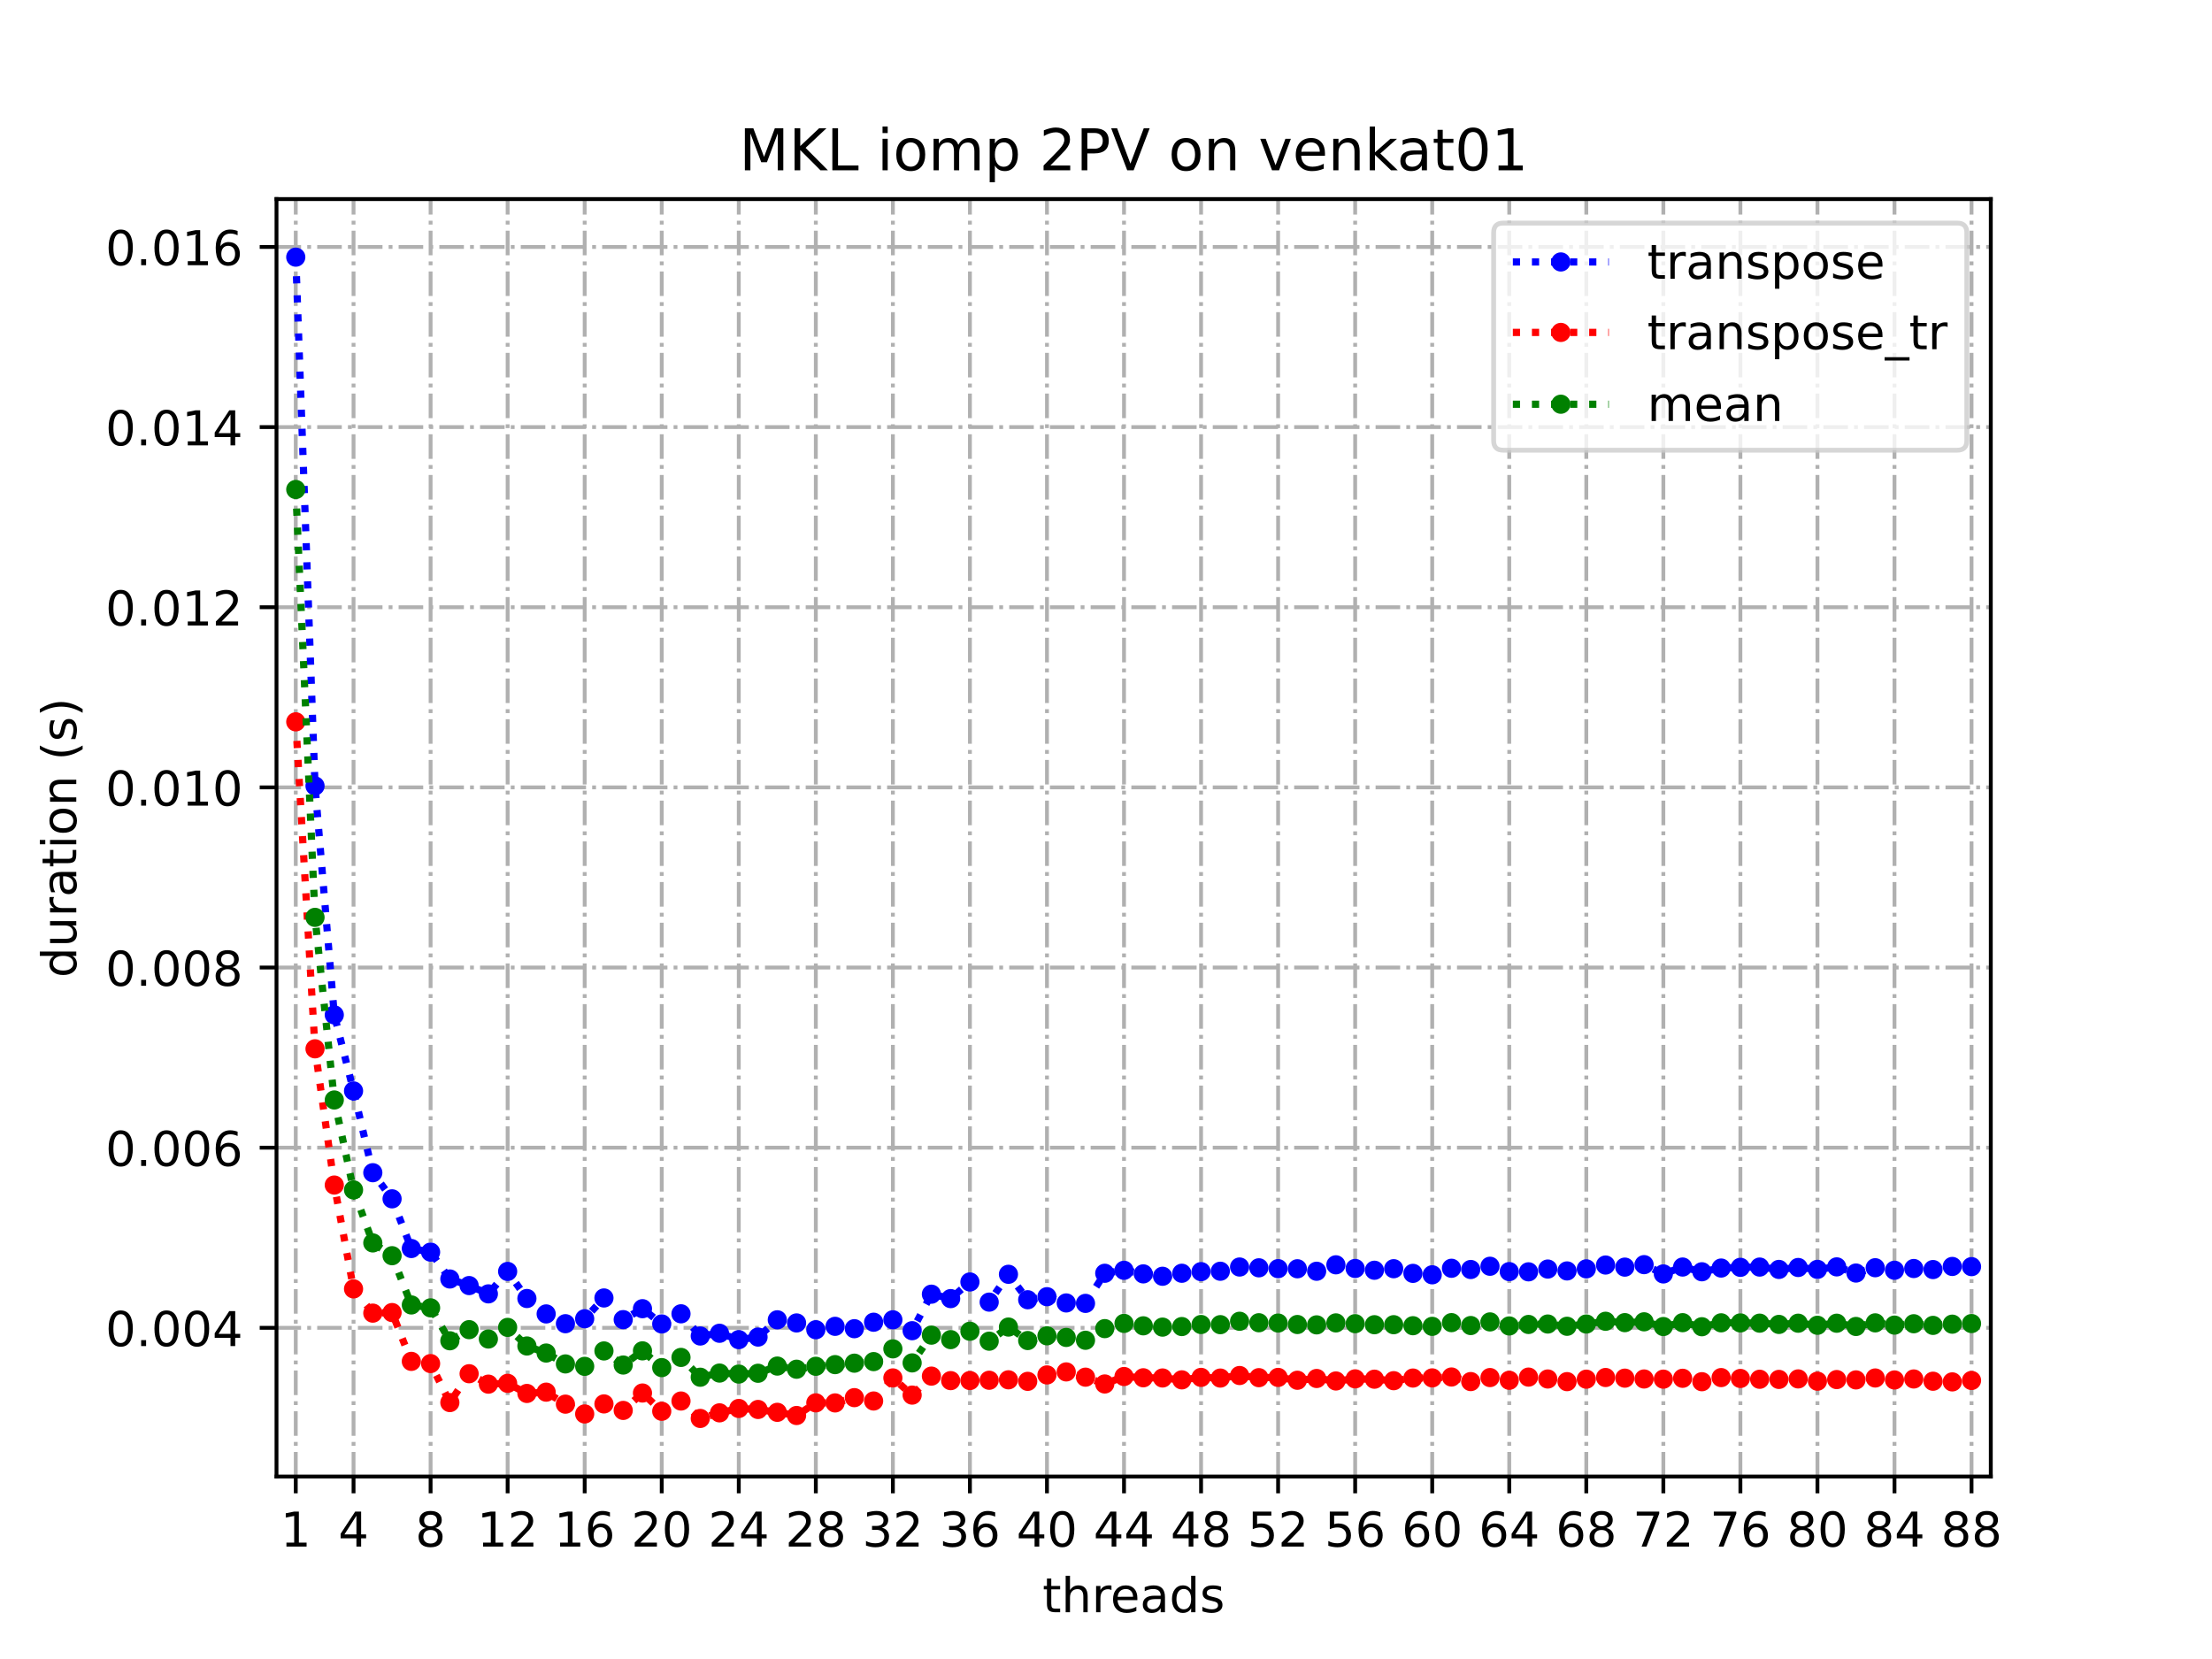 <?xml version="1.0" encoding="utf-8" standalone="no"?>
<!DOCTYPE svg PUBLIC "-//W3C//DTD SVG 1.1//EN"
  "http://www.w3.org/Graphics/SVG/1.1/DTD/svg11.dtd">
<!-- Created with matplotlib (https://matplotlib.org/) -->
<svg height="345.6pt" version="1.1" viewBox="0 0 460.8 345.6" width="460.8pt" xmlns="http://www.w3.org/2000/svg" xmlns:xlink="http://www.w3.org/1999/xlink">
 <defs>
  <style type="text/css">
*{stroke-linecap:butt;stroke-linejoin:round;}
  </style>
 </defs>
 <g id="figure_1">
  <g id="patch_1">
   <path d="M 0 345.6 
L 460.8 345.6 
L 460.8 0 
L 0 0 
z
" style="fill:#ffffff;"/>
  </g>
  <g id="axes_1">
   <g id="patch_2">
    <path d="M 57.6 307.584 
L 414.72 307.584 
L 414.72 41.472 
L 57.6 41.472 
z
" style="fill:#ffffff;"/>
   </g>
   <g id="matplotlib.axis_1">
    <g id="xtick_1">
     <g id="line2d_1">
      <path clip-path="url(#p08fa10ce04)" d="M 61.613 307.584 
L 61.613 41.472 
" style="fill:none;stroke:#b0b0b0;stroke-dasharray:5.12,1.28,0.8,1.28;stroke-dashoffset:0;stroke-width:0.8;"/>
     </g>
     <g id="line2d_2">
      <defs>
       <path d="M 0 0 
L 0 3.5 
" id="m55b45451c6" style="stroke:#000000;stroke-width:0.8;"/>
      </defs>
      <g>
       <use style="stroke:#000000;stroke-width:0.8;" x="61.613" xlink:href="#m55b45451c6" y="307.584"/>
      </g>
     </g>
     <g id="text_1">
      <!-- 1 -->
      <defs>
       <path d="M 12.406 8.297 
L 28.516 8.297 
L 28.516 63.922 
L 10.984 60.406 
L 10.984 69.391 
L 28.422 72.906 
L 38.281 72.906 
L 38.281 8.297 
L 54.391 8.297 
L 54.391 0 
L 12.406 0 
z
" id="DejaVuSans-49"/>
      </defs>
      <g transform="translate(58.431 322.182)scale(0.1 -0.1)">
       <use xlink:href="#DejaVuSans-49"/>
      </g>
     </g>
    </g>
    <g id="xtick_2">
     <g id="line2d_3">
      <path clip-path="url(#p08fa10ce04)" d="M 73.65 307.584 
L 73.65 41.472 
" style="fill:none;stroke:#b0b0b0;stroke-dasharray:5.12,1.28,0.8,1.28;stroke-dashoffset:0;stroke-width:0.8;"/>
     </g>
     <g id="line2d_4">
      <g>
       <use style="stroke:#000000;stroke-width:0.8;" x="73.65" xlink:href="#m55b45451c6" y="307.584"/>
      </g>
     </g>
     <g id="text_2">
      <!-- 4 -->
      <defs>
       <path d="M 37.797 64.312 
L 12.891 25.391 
L 37.797 25.391 
z
M 35.203 72.906 
L 47.609 72.906 
L 47.609 25.391 
L 58.016 25.391 
L 58.016 17.188 
L 47.609 17.188 
L 47.609 0 
L 37.797 0 
L 37.797 17.188 
L 4.891 17.188 
L 4.891 26.703 
z
" id="DejaVuSans-52"/>
      </defs>
      <g transform="translate(70.469 322.182)scale(0.1 -0.1)">
       <use xlink:href="#DejaVuSans-52"/>
      </g>
     </g>
    </g>
    <g id="xtick_3">
     <g id="line2d_5">
      <path clip-path="url(#p08fa10ce04)" d="M 89.701 307.584 
L 89.701 41.472 
" style="fill:none;stroke:#b0b0b0;stroke-dasharray:5.12,1.28,0.8,1.28;stroke-dashoffset:0;stroke-width:0.8;"/>
     </g>
     <g id="line2d_6">
      <g>
       <use style="stroke:#000000;stroke-width:0.8;" x="89.701" xlink:href="#m55b45451c6" y="307.584"/>
      </g>
     </g>
     <g id="text_3">
      <!-- 8 -->
      <defs>
       <path d="M 31.781 34.625 
Q 24.75 34.625 20.719 30.859 
Q 16.703 27.094 16.703 20.516 
Q 16.703 13.922 20.719 10.156 
Q 24.75 6.391 31.781 6.391 
Q 38.812 6.391 42.859 10.172 
Q 46.922 13.969 46.922 20.516 
Q 46.922 27.094 42.891 30.859 
Q 38.875 34.625 31.781 34.625 
z
M 21.922 38.812 
Q 15.578 40.375 12.031 44.719 
Q 8.5 49.078 8.5 55.328 
Q 8.5 64.062 14.719 69.141 
Q 20.953 74.219 31.781 74.219 
Q 42.672 74.219 48.875 69.141 
Q 55.078 64.062 55.078 55.328 
Q 55.078 49.078 51.531 44.719 
Q 48 40.375 41.703 38.812 
Q 48.828 37.156 52.797 32.312 
Q 56.781 27.484 56.781 20.516 
Q 56.781 9.906 50.312 4.234 
Q 43.844 -1.422 31.781 -1.422 
Q 19.734 -1.422 13.25 4.234 
Q 6.781 9.906 6.781 20.516 
Q 6.781 27.484 10.781 32.312 
Q 14.797 37.156 21.922 38.812 
z
M 18.312 54.391 
Q 18.312 48.734 21.844 45.562 
Q 25.391 42.391 31.781 42.391 
Q 38.141 42.391 41.719 45.562 
Q 45.312 48.734 45.312 54.391 
Q 45.312 60.062 41.719 63.234 
Q 38.141 66.406 31.781 66.406 
Q 25.391 66.406 21.844 63.234 
Q 18.312 60.062 18.312 54.391 
z
" id="DejaVuSans-56"/>
      </defs>
      <g transform="translate(86.519 322.182)scale(0.1 -0.1)">
       <use xlink:href="#DejaVuSans-56"/>
      </g>
     </g>
    </g>
    <g id="xtick_4">
     <g id="line2d_7">
      <path clip-path="url(#p08fa10ce04)" d="M 105.751 307.584 
L 105.751 41.472 
" style="fill:none;stroke:#b0b0b0;stroke-dasharray:5.12,1.28,0.8,1.28;stroke-dashoffset:0;stroke-width:0.8;"/>
     </g>
     <g id="line2d_8">
      <g>
       <use style="stroke:#000000;stroke-width:0.8;" x="105.751" xlink:href="#m55b45451c6" y="307.584"/>
      </g>
     </g>
     <g id="text_4">
      <!-- 12 -->
      <defs>
       <path d="M 19.188 8.297 
L 53.609 8.297 
L 53.609 0 
L 7.328 0 
L 7.328 8.297 
Q 12.938 14.109 22.625 23.891 
Q 32.328 33.688 34.812 36.531 
Q 39.547 41.844 41.422 45.531 
Q 43.312 49.219 43.312 52.781 
Q 43.312 58.594 39.234 62.25 
Q 35.156 65.922 28.609 65.922 
Q 23.969 65.922 18.812 64.312 
Q 13.672 62.703 7.812 59.422 
L 7.812 69.391 
Q 13.766 71.781 18.938 73 
Q 24.125 74.219 28.422 74.219 
Q 39.75 74.219 46.484 68.547 
Q 53.219 62.891 53.219 53.422 
Q 53.219 48.922 51.531 44.891 
Q 49.859 40.875 45.406 35.406 
Q 44.188 33.984 37.641 27.219 
Q 31.109 20.453 19.188 8.297 
z
" id="DejaVuSans-50"/>
      </defs>
      <g transform="translate(99.389 322.182)scale(0.1 -0.1)">
       <use xlink:href="#DejaVuSans-49"/>
       <use x="63.623" xlink:href="#DejaVuSans-50"/>
      </g>
     </g>
    </g>
    <g id="xtick_5">
     <g id="line2d_9">
      <path clip-path="url(#p08fa10ce04)" d="M 121.801 307.584 
L 121.801 41.472 
" style="fill:none;stroke:#b0b0b0;stroke-dasharray:5.12,1.28,0.8,1.28;stroke-dashoffset:0;stroke-width:0.8;"/>
     </g>
     <g id="line2d_10">
      <g>
       <use style="stroke:#000000;stroke-width:0.8;" x="121.801" xlink:href="#m55b45451c6" y="307.584"/>
      </g>
     </g>
     <g id="text_5">
      <!-- 16 -->
      <defs>
       <path d="M 33.016 40.375 
Q 26.375 40.375 22.484 35.828 
Q 18.609 31.297 18.609 23.391 
Q 18.609 15.531 22.484 10.953 
Q 26.375 6.391 33.016 6.391 
Q 39.656 6.391 43.531 10.953 
Q 47.406 15.531 47.406 23.391 
Q 47.406 31.297 43.531 35.828 
Q 39.656 40.375 33.016 40.375 
z
M 52.594 71.297 
L 52.594 62.312 
Q 48.875 64.062 45.094 64.984 
Q 41.312 65.922 37.594 65.922 
Q 27.828 65.922 22.672 59.328 
Q 17.531 52.734 16.797 39.406 
Q 19.672 43.656 24.016 45.922 
Q 28.375 48.188 33.594 48.188 
Q 44.578 48.188 50.953 41.516 
Q 57.328 34.859 57.328 23.391 
Q 57.328 12.156 50.688 5.359 
Q 44.047 -1.422 33.016 -1.422 
Q 20.359 -1.422 13.672 8.266 
Q 6.984 17.969 6.984 36.375 
Q 6.984 53.656 15.188 63.938 
Q 23.391 74.219 37.203 74.219 
Q 40.922 74.219 44.703 73.484 
Q 48.484 72.75 52.594 71.297 
z
" id="DejaVuSans-54"/>
      </defs>
      <g transform="translate(115.439 322.182)scale(0.1 -0.1)">
       <use xlink:href="#DejaVuSans-49"/>
       <use x="63.623" xlink:href="#DejaVuSans-54"/>
      </g>
     </g>
    </g>
    <g id="xtick_6">
     <g id="line2d_11">
      <path clip-path="url(#p08fa10ce04)" d="M 137.852 307.584 
L 137.852 41.472 
" style="fill:none;stroke:#b0b0b0;stroke-dasharray:5.12,1.28,0.8,1.28;stroke-dashoffset:0;stroke-width:0.8;"/>
     </g>
     <g id="line2d_12">
      <g>
       <use style="stroke:#000000;stroke-width:0.8;" x="137.852" xlink:href="#m55b45451c6" y="307.584"/>
      </g>
     </g>
     <g id="text_6">
      <!-- 20 -->
      <defs>
       <path d="M 31.781 66.406 
Q 24.172 66.406 20.328 58.906 
Q 16.5 51.422 16.5 36.375 
Q 16.5 21.391 20.328 13.891 
Q 24.172 6.391 31.781 6.391 
Q 39.453 6.391 43.281 13.891 
Q 47.125 21.391 47.125 36.375 
Q 47.125 51.422 43.281 58.906 
Q 39.453 66.406 31.781 66.406 
z
M 31.781 74.219 
Q 44.047 74.219 50.516 64.516 
Q 56.984 54.828 56.984 36.375 
Q 56.984 17.969 50.516 8.266 
Q 44.047 -1.422 31.781 -1.422 
Q 19.531 -1.422 13.062 8.266 
Q 6.594 17.969 6.594 36.375 
Q 6.594 54.828 13.062 64.516 
Q 19.531 74.219 31.781 74.219 
z
" id="DejaVuSans-48"/>
      </defs>
      <g transform="translate(131.489 322.182)scale(0.1 -0.1)">
       <use xlink:href="#DejaVuSans-50"/>
       <use x="63.623" xlink:href="#DejaVuSans-48"/>
      </g>
     </g>
    </g>
    <g id="xtick_7">
     <g id="line2d_13">
      <path clip-path="url(#p08fa10ce04)" d="M 153.902 307.584 
L 153.902 41.472 
" style="fill:none;stroke:#b0b0b0;stroke-dasharray:5.12,1.28,0.8,1.28;stroke-dashoffset:0;stroke-width:0.8;"/>
     </g>
     <g id="line2d_14">
      <g>
       <use style="stroke:#000000;stroke-width:0.8;" x="153.902" xlink:href="#m55b45451c6" y="307.584"/>
      </g>
     </g>
     <g id="text_7">
      <!-- 24 -->
      <g transform="translate(147.54 322.182)scale(0.1 -0.1)">
       <use xlink:href="#DejaVuSans-50"/>
       <use x="63.623" xlink:href="#DejaVuSans-52"/>
      </g>
     </g>
    </g>
    <g id="xtick_8">
     <g id="line2d_15">
      <path clip-path="url(#p08fa10ce04)" d="M 169.952 307.584 
L 169.952 41.472 
" style="fill:none;stroke:#b0b0b0;stroke-dasharray:5.12,1.28,0.8,1.28;stroke-dashoffset:0;stroke-width:0.8;"/>
     </g>
     <g id="line2d_16">
      <g>
       <use style="stroke:#000000;stroke-width:0.8;" x="169.952" xlink:href="#m55b45451c6" y="307.584"/>
      </g>
     </g>
     <g id="text_8">
      <!-- 28 -->
      <g transform="translate(163.59 322.182)scale(0.1 -0.1)">
       <use xlink:href="#DejaVuSans-50"/>
       <use x="63.623" xlink:href="#DejaVuSans-56"/>
      </g>
     </g>
    </g>
    <g id="xtick_9">
     <g id="line2d_17">
      <path clip-path="url(#p08fa10ce04)" d="M 186.003 307.584 
L 186.003 41.472 
" style="fill:none;stroke:#b0b0b0;stroke-dasharray:5.12,1.28,0.8,1.28;stroke-dashoffset:0;stroke-width:0.8;"/>
     </g>
     <g id="line2d_18">
      <g>
       <use style="stroke:#000000;stroke-width:0.8;" x="186.003" xlink:href="#m55b45451c6" y="307.584"/>
      </g>
     </g>
     <g id="text_9">
      <!-- 32 -->
      <defs>
       <path d="M 40.578 39.312 
Q 47.656 37.797 51.625 33 
Q 55.609 28.219 55.609 21.188 
Q 55.609 10.406 48.188 4.484 
Q 40.766 -1.422 27.094 -1.422 
Q 22.516 -1.422 17.656 -0.516 
Q 12.797 0.391 7.625 2.203 
L 7.625 11.719 
Q 11.719 9.328 16.594 8.109 
Q 21.484 6.891 26.812 6.891 
Q 36.078 6.891 40.938 10.547 
Q 45.797 14.203 45.797 21.188 
Q 45.797 27.641 41.281 31.266 
Q 36.766 34.906 28.719 34.906 
L 20.219 34.906 
L 20.219 43.016 
L 29.109 43.016 
Q 36.375 43.016 40.234 45.922 
Q 44.094 48.828 44.094 54.297 
Q 44.094 59.906 40.109 62.906 
Q 36.141 65.922 28.719 65.922 
Q 24.656 65.922 20.016 65.031 
Q 15.375 64.156 9.812 62.312 
L 9.812 71.094 
Q 15.438 72.656 20.344 73.438 
Q 25.25 74.219 29.594 74.219 
Q 40.828 74.219 47.359 69.109 
Q 53.906 64.016 53.906 55.328 
Q 53.906 49.266 50.438 45.094 
Q 46.969 40.922 40.578 39.312 
z
" id="DejaVuSans-51"/>
      </defs>
      <g transform="translate(179.64 322.182)scale(0.1 -0.1)">
       <use xlink:href="#DejaVuSans-51"/>
       <use x="63.623" xlink:href="#DejaVuSans-50"/>
      </g>
     </g>
    </g>
    <g id="xtick_10">
     <g id="line2d_19">
      <path clip-path="url(#p08fa10ce04)" d="M 202.053 307.584 
L 202.053 41.472 
" style="fill:none;stroke:#b0b0b0;stroke-dasharray:5.12,1.28,0.8,1.28;stroke-dashoffset:0;stroke-width:0.8;"/>
     </g>
     <g id="line2d_20">
      <g>
       <use style="stroke:#000000;stroke-width:0.8;" x="202.053" xlink:href="#m55b45451c6" y="307.584"/>
      </g>
     </g>
     <g id="text_10">
      <!-- 36 -->
      <g transform="translate(195.691 322.182)scale(0.1 -0.1)">
       <use xlink:href="#DejaVuSans-51"/>
       <use x="63.623" xlink:href="#DejaVuSans-54"/>
      </g>
     </g>
    </g>
    <g id="xtick_11">
     <g id="line2d_21">
      <path clip-path="url(#p08fa10ce04)" d="M 218.103 307.584 
L 218.103 41.472 
" style="fill:none;stroke:#b0b0b0;stroke-dasharray:5.12,1.28,0.8,1.28;stroke-dashoffset:0;stroke-width:0.8;"/>
     </g>
     <g id="line2d_22">
      <g>
       <use style="stroke:#000000;stroke-width:0.8;" x="218.103" xlink:href="#m55b45451c6" y="307.584"/>
      </g>
     </g>
     <g id="text_11">
      <!-- 40 -->
      <g transform="translate(211.741 322.182)scale(0.1 -0.1)">
       <use xlink:href="#DejaVuSans-52"/>
       <use x="63.623" xlink:href="#DejaVuSans-48"/>
      </g>
     </g>
    </g>
    <g id="xtick_12">
     <g id="line2d_23">
      <path clip-path="url(#p08fa10ce04)" d="M 234.154 307.584 
L 234.154 41.472 
" style="fill:none;stroke:#b0b0b0;stroke-dasharray:5.12,1.28,0.8,1.28;stroke-dashoffset:0;stroke-width:0.8;"/>
     </g>
     <g id="line2d_24">
      <g>
       <use style="stroke:#000000;stroke-width:0.8;" x="234.154" xlink:href="#m55b45451c6" y="307.584"/>
      </g>
     </g>
     <g id="text_12">
      <!-- 44 -->
      <g transform="translate(227.791 322.182)scale(0.1 -0.1)">
       <use xlink:href="#DejaVuSans-52"/>
       <use x="63.623" xlink:href="#DejaVuSans-52"/>
      </g>
     </g>
    </g>
    <g id="xtick_13">
     <g id="line2d_25">
      <path clip-path="url(#p08fa10ce04)" d="M 250.204 307.584 
L 250.204 41.472 
" style="fill:none;stroke:#b0b0b0;stroke-dasharray:5.12,1.28,0.8,1.28;stroke-dashoffset:0;stroke-width:0.8;"/>
     </g>
     <g id="line2d_26">
      <g>
       <use style="stroke:#000000;stroke-width:0.8;" x="250.204" xlink:href="#m55b45451c6" y="307.584"/>
      </g>
     </g>
     <g id="text_13">
      <!-- 48 -->
      <g transform="translate(243.842 322.182)scale(0.1 -0.1)">
       <use xlink:href="#DejaVuSans-52"/>
       <use x="63.623" xlink:href="#DejaVuSans-56"/>
      </g>
     </g>
    </g>
    <g id="xtick_14">
     <g id="line2d_27">
      <path clip-path="url(#p08fa10ce04)" d="M 266.254 307.584 
L 266.254 41.472 
" style="fill:none;stroke:#b0b0b0;stroke-dasharray:5.12,1.28,0.8,1.28;stroke-dashoffset:0;stroke-width:0.8;"/>
     </g>
     <g id="line2d_28">
      <g>
       <use style="stroke:#000000;stroke-width:0.8;" x="266.254" xlink:href="#m55b45451c6" y="307.584"/>
      </g>
     </g>
     <g id="text_14">
      <!-- 52 -->
      <defs>
       <path d="M 10.797 72.906 
L 49.516 72.906 
L 49.516 64.594 
L 19.828 64.594 
L 19.828 46.734 
Q 21.969 47.469 24.109 47.828 
Q 26.266 48.188 28.422 48.188 
Q 40.625 48.188 47.75 41.5 
Q 54.891 34.812 54.891 23.391 
Q 54.891 11.625 47.562 5.094 
Q 40.234 -1.422 26.906 -1.422 
Q 22.312 -1.422 17.547 -0.641 
Q 12.797 0.141 7.719 1.703 
L 7.719 11.625 
Q 12.109 9.234 16.797 8.062 
Q 21.484 6.891 26.703 6.891 
Q 35.156 6.891 40.078 11.328 
Q 45.016 15.766 45.016 23.391 
Q 45.016 31 40.078 35.438 
Q 35.156 39.891 26.703 39.891 
Q 22.75 39.891 18.812 39.016 
Q 14.891 38.141 10.797 36.281 
z
" id="DejaVuSans-53"/>
      </defs>
      <g transform="translate(259.892 322.182)scale(0.1 -0.1)">
       <use xlink:href="#DejaVuSans-53"/>
       <use x="63.623" xlink:href="#DejaVuSans-50"/>
      </g>
     </g>
    </g>
    <g id="xtick_15">
     <g id="line2d_29">
      <path clip-path="url(#p08fa10ce04)" d="M 282.305 307.584 
L 282.305 41.472 
" style="fill:none;stroke:#b0b0b0;stroke-dasharray:5.12,1.28,0.8,1.28;stroke-dashoffset:0;stroke-width:0.8;"/>
     </g>
     <g id="line2d_30">
      <g>
       <use style="stroke:#000000;stroke-width:0.8;" x="282.305" xlink:href="#m55b45451c6" y="307.584"/>
      </g>
     </g>
     <g id="text_15">
      <!-- 56 -->
      <g transform="translate(275.942 322.182)scale(0.1 -0.1)">
       <use xlink:href="#DejaVuSans-53"/>
       <use x="63.623" xlink:href="#DejaVuSans-54"/>
      </g>
     </g>
    </g>
    <g id="xtick_16">
     <g id="line2d_31">
      <path clip-path="url(#p08fa10ce04)" d="M 298.355 307.584 
L 298.355 41.472 
" style="fill:none;stroke:#b0b0b0;stroke-dasharray:5.12,1.28,0.8,1.28;stroke-dashoffset:0;stroke-width:0.8;"/>
     </g>
     <g id="line2d_32">
      <g>
       <use style="stroke:#000000;stroke-width:0.8;" x="298.355" xlink:href="#m55b45451c6" y="307.584"/>
      </g>
     </g>
     <g id="text_16">
      <!-- 60 -->
      <g transform="translate(291.993 322.182)scale(0.1 -0.1)">
       <use xlink:href="#DejaVuSans-54"/>
       <use x="63.623" xlink:href="#DejaVuSans-48"/>
      </g>
     </g>
    </g>
    <g id="xtick_17">
     <g id="line2d_33">
      <path clip-path="url(#p08fa10ce04)" d="M 314.405 307.584 
L 314.405 41.472 
" style="fill:none;stroke:#b0b0b0;stroke-dasharray:5.12,1.28,0.8,1.28;stroke-dashoffset:0;stroke-width:0.8;"/>
     </g>
     <g id="line2d_34">
      <g>
       <use style="stroke:#000000;stroke-width:0.8;" x="314.405" xlink:href="#m55b45451c6" y="307.584"/>
      </g>
     </g>
     <g id="text_17">
      <!-- 64 -->
      <g transform="translate(308.043 322.182)scale(0.1 -0.1)">
       <use xlink:href="#DejaVuSans-54"/>
       <use x="63.623" xlink:href="#DejaVuSans-52"/>
      </g>
     </g>
    </g>
    <g id="xtick_18">
     <g id="line2d_35">
      <path clip-path="url(#p08fa10ce04)" d="M 330.456 307.584 
L 330.456 41.472 
" style="fill:none;stroke:#b0b0b0;stroke-dasharray:5.12,1.28,0.8,1.28;stroke-dashoffset:0;stroke-width:0.8;"/>
     </g>
     <g id="line2d_36">
      <g>
       <use style="stroke:#000000;stroke-width:0.8;" x="330.456" xlink:href="#m55b45451c6" y="307.584"/>
      </g>
     </g>
     <g id="text_18">
      <!-- 68 -->
      <g transform="translate(324.093 322.182)scale(0.1 -0.1)">
       <use xlink:href="#DejaVuSans-54"/>
       <use x="63.623" xlink:href="#DejaVuSans-56"/>
      </g>
     </g>
    </g>
    <g id="xtick_19">
     <g id="line2d_37">
      <path clip-path="url(#p08fa10ce04)" d="M 346.506 307.584 
L 346.506 41.472 
" style="fill:none;stroke:#b0b0b0;stroke-dasharray:5.12,1.28,0.8,1.28;stroke-dashoffset:0;stroke-width:0.8;"/>
     </g>
     <g id="line2d_38">
      <g>
       <use style="stroke:#000000;stroke-width:0.8;" x="346.506" xlink:href="#m55b45451c6" y="307.584"/>
      </g>
     </g>
     <g id="text_19">
      <!-- 72 -->
      <defs>
       <path d="M 8.203 72.906 
L 55.078 72.906 
L 55.078 68.703 
L 28.609 0 
L 18.312 0 
L 43.219 64.594 
L 8.203 64.594 
z
" id="DejaVuSans-55"/>
      </defs>
      <g transform="translate(340.144 322.182)scale(0.1 -0.1)">
       <use xlink:href="#DejaVuSans-55"/>
       <use x="63.623" xlink:href="#DejaVuSans-50"/>
      </g>
     </g>
    </g>
    <g id="xtick_20">
     <g id="line2d_39">
      <path clip-path="url(#p08fa10ce04)" d="M 362.556 307.584 
L 362.556 41.472 
" style="fill:none;stroke:#b0b0b0;stroke-dasharray:5.12,1.28,0.8,1.28;stroke-dashoffset:0;stroke-width:0.8;"/>
     </g>
     <g id="line2d_40">
      <g>
       <use style="stroke:#000000;stroke-width:0.8;" x="362.556" xlink:href="#m55b45451c6" y="307.584"/>
      </g>
     </g>
     <g id="text_20">
      <!-- 76 -->
      <g transform="translate(356.194 322.182)scale(0.1 -0.1)">
       <use xlink:href="#DejaVuSans-55"/>
       <use x="63.623" xlink:href="#DejaVuSans-54"/>
      </g>
     </g>
    </g>
    <g id="xtick_21">
     <g id="line2d_41">
      <path clip-path="url(#p08fa10ce04)" d="M 378.607 307.584 
L 378.607 41.472 
" style="fill:none;stroke:#b0b0b0;stroke-dasharray:5.12,1.28,0.8,1.28;stroke-dashoffset:0;stroke-width:0.8;"/>
     </g>
     <g id="line2d_42">
      <g>
       <use style="stroke:#000000;stroke-width:0.8;" x="378.607" xlink:href="#m55b45451c6" y="307.584"/>
      </g>
     </g>
     <g id="text_21">
      <!-- 80 -->
      <g transform="translate(372.244 322.182)scale(0.1 -0.1)">
       <use xlink:href="#DejaVuSans-56"/>
       <use x="63.623" xlink:href="#DejaVuSans-48"/>
      </g>
     </g>
    </g>
    <g id="xtick_22">
     <g id="line2d_43">
      <path clip-path="url(#p08fa10ce04)" d="M 394.657 307.584 
L 394.657 41.472 
" style="fill:none;stroke:#b0b0b0;stroke-dasharray:5.12,1.28,0.8,1.28;stroke-dashoffset:0;stroke-width:0.8;"/>
     </g>
     <g id="line2d_44">
      <g>
       <use style="stroke:#000000;stroke-width:0.8;" x="394.657" xlink:href="#m55b45451c6" y="307.584"/>
      </g>
     </g>
     <g id="text_22">
      <!-- 84 -->
      <g transform="translate(388.295 322.182)scale(0.1 -0.1)">
       <use xlink:href="#DejaVuSans-56"/>
       <use x="63.623" xlink:href="#DejaVuSans-52"/>
      </g>
     </g>
    </g>
    <g id="xtick_23">
     <g id="line2d_45">
      <path clip-path="url(#p08fa10ce04)" d="M 410.707 307.584 
L 410.707 41.472 
" style="fill:none;stroke:#b0b0b0;stroke-dasharray:5.12,1.28,0.8,1.28;stroke-dashoffset:0;stroke-width:0.8;"/>
     </g>
     <g id="line2d_46">
      <g>
       <use style="stroke:#000000;stroke-width:0.8;" x="410.707" xlink:href="#m55b45451c6" y="307.584"/>
      </g>
     </g>
     <g id="text_23">
      <!-- 88 -->
      <g transform="translate(404.345 322.182)scale(0.1 -0.1)">
       <use xlink:href="#DejaVuSans-56"/>
       <use x="63.623" xlink:href="#DejaVuSans-56"/>
      </g>
     </g>
    </g>
    <g id="text_24">
     <!-- threads -->
     <defs>
      <path d="M 18.312 70.219 
L 18.312 54.688 
L 36.812 54.688 
L 36.812 47.703 
L 18.312 47.703 
L 18.312 18.016 
Q 18.312 11.328 20.141 9.422 
Q 21.969 7.516 27.594 7.516 
L 36.812 7.516 
L 36.812 0 
L 27.594 0 
Q 17.188 0 13.234 3.875 
Q 9.281 7.766 9.281 18.016 
L 9.281 47.703 
L 2.688 47.703 
L 2.688 54.688 
L 9.281 54.688 
L 9.281 70.219 
z
" id="DejaVuSans-116"/>
      <path d="M 54.891 33.016 
L 54.891 0 
L 45.906 0 
L 45.906 32.719 
Q 45.906 40.484 42.875 44.328 
Q 39.844 48.188 33.797 48.188 
Q 26.516 48.188 22.312 43.547 
Q 18.109 38.922 18.109 30.906 
L 18.109 0 
L 9.078 0 
L 9.078 75.984 
L 18.109 75.984 
L 18.109 46.188 
Q 21.344 51.125 25.703 53.562 
Q 30.078 56 35.797 56 
Q 45.219 56 50.047 50.172 
Q 54.891 44.344 54.891 33.016 
z
" id="DejaVuSans-104"/>
      <path d="M 41.109 46.297 
Q 39.594 47.172 37.812 47.578 
Q 36.031 48 33.891 48 
Q 26.266 48 22.188 43.047 
Q 18.109 38.094 18.109 28.812 
L 18.109 0 
L 9.078 0 
L 9.078 54.688 
L 18.109 54.688 
L 18.109 46.188 
Q 20.953 51.172 25.484 53.578 
Q 30.031 56 36.531 56 
Q 37.453 56 38.578 55.875 
Q 39.703 55.766 41.062 55.516 
z
" id="DejaVuSans-114"/>
      <path d="M 56.203 29.594 
L 56.203 25.203 
L 14.891 25.203 
Q 15.484 15.922 20.484 11.062 
Q 25.484 6.203 34.422 6.203 
Q 39.594 6.203 44.453 7.469 
Q 49.312 8.734 54.109 11.281 
L 54.109 2.781 
Q 49.266 0.734 44.188 -0.344 
Q 39.109 -1.422 33.891 -1.422 
Q 20.797 -1.422 13.156 6.188 
Q 5.516 13.812 5.516 26.812 
Q 5.516 40.234 12.766 48.109 
Q 20.016 56 32.328 56 
Q 43.359 56 49.781 48.891 
Q 56.203 41.797 56.203 29.594 
z
M 47.219 32.234 
Q 47.125 39.594 43.094 43.984 
Q 39.062 48.391 32.422 48.391 
Q 24.906 48.391 20.391 44.141 
Q 15.875 39.891 15.188 32.172 
z
" id="DejaVuSans-101"/>
      <path d="M 34.281 27.484 
Q 23.391 27.484 19.188 25 
Q 14.984 22.516 14.984 16.5 
Q 14.984 11.719 18.141 8.906 
Q 21.297 6.109 26.703 6.109 
Q 34.188 6.109 38.703 11.406 
Q 43.219 16.703 43.219 25.484 
L 43.219 27.484 
z
M 52.203 31.203 
L 52.203 0 
L 43.219 0 
L 43.219 8.297 
Q 40.141 3.328 35.547 0.953 
Q 30.953 -1.422 24.312 -1.422 
Q 15.922 -1.422 10.953 3.297 
Q 6 8.016 6 15.922 
Q 6 25.141 12.172 29.828 
Q 18.359 34.516 30.609 34.516 
L 43.219 34.516 
L 43.219 35.406 
Q 43.219 41.609 39.141 45 
Q 35.062 48.391 27.688 48.391 
Q 23 48.391 18.547 47.266 
Q 14.109 46.141 10.016 43.891 
L 10.016 52.203 
Q 14.938 54.109 19.578 55.047 
Q 24.219 56 28.609 56 
Q 40.484 56 46.344 49.844 
Q 52.203 43.703 52.203 31.203 
z
" id="DejaVuSans-97"/>
      <path d="M 45.406 46.391 
L 45.406 75.984 
L 54.391 75.984 
L 54.391 0 
L 45.406 0 
L 45.406 8.203 
Q 42.578 3.328 38.25 0.953 
Q 33.938 -1.422 27.875 -1.422 
Q 17.969 -1.422 11.734 6.484 
Q 5.516 14.406 5.516 27.297 
Q 5.516 40.188 11.734 48.094 
Q 17.969 56 27.875 56 
Q 33.938 56 38.25 53.625 
Q 42.578 51.266 45.406 46.391 
z
M 14.797 27.297 
Q 14.797 17.391 18.875 11.75 
Q 22.953 6.109 30.078 6.109 
Q 37.203 6.109 41.297 11.75 
Q 45.406 17.391 45.406 27.297 
Q 45.406 37.203 41.297 42.844 
Q 37.203 48.484 30.078 48.484 
Q 22.953 48.484 18.875 42.844 
Q 14.797 37.203 14.797 27.297 
z
" id="DejaVuSans-100"/>
      <path d="M 44.281 53.078 
L 44.281 44.578 
Q 40.484 46.531 36.375 47.5 
Q 32.281 48.484 27.875 48.484 
Q 21.188 48.484 17.844 46.438 
Q 14.5 44.391 14.5 40.281 
Q 14.5 37.156 16.891 35.375 
Q 19.281 33.594 26.516 31.984 
L 29.594 31.297 
Q 39.156 29.25 43.188 25.516 
Q 47.219 21.781 47.219 15.094 
Q 47.219 7.469 41.188 3.016 
Q 35.156 -1.422 24.609 -1.422 
Q 20.219 -1.422 15.453 -0.562 
Q 10.688 0.297 5.422 2 
L 5.422 11.281 
Q 10.406 8.688 15.234 7.391 
Q 20.062 6.109 24.812 6.109 
Q 31.156 6.109 34.562 8.281 
Q 37.984 10.453 37.984 14.406 
Q 37.984 18.062 35.516 20.016 
Q 33.062 21.969 24.703 23.781 
L 21.578 24.516 
Q 13.234 26.266 9.516 29.906 
Q 5.812 33.547 5.812 39.891 
Q 5.812 47.609 11.281 51.797 
Q 16.75 56 26.812 56 
Q 31.781 56 36.172 55.266 
Q 40.578 54.547 44.281 53.078 
z
" id="DejaVuSans-115"/>
     </defs>
     <g transform="translate(217.169 335.861)scale(0.1 -0.1)">
      <use xlink:href="#DejaVuSans-116"/>
      <use x="39.209" xlink:href="#DejaVuSans-104"/>
      <use x="102.588" xlink:href="#DejaVuSans-114"/>
      <use x="141.451" xlink:href="#DejaVuSans-101"/>
      <use x="202.975" xlink:href="#DejaVuSans-97"/>
      <use x="264.254" xlink:href="#DejaVuSans-100"/>
      <use x="327.73" xlink:href="#DejaVuSans-115"/>
     </g>
    </g>
   </g>
   <g id="matplotlib.axis_2">
    <g id="ytick_1">
     <g id="line2d_47">
      <path clip-path="url(#p08fa10ce04)" d="M 57.6 276.611 
L 414.72 276.611 
" style="fill:none;stroke:#b0b0b0;stroke-dasharray:5.12,1.28,0.8,1.28;stroke-dashoffset:0;stroke-width:0.8;"/>
     </g>
     <g id="line2d_48">
      <defs>
       <path d="M 0 0 
L -3.5 0 
" id="mce0428898a" style="stroke:#000000;stroke-width:0.8;"/>
      </defs>
      <g>
       <use style="stroke:#000000;stroke-width:0.8;" x="57.6" xlink:href="#mce0428898a" y="276.611"/>
      </g>
     </g>
     <g id="text_25">
      <!-- 0.004 -->
      <defs>
       <path d="M 10.688 12.406 
L 21 12.406 
L 21 0 
L 10.688 0 
z
" id="DejaVuSans-46"/>
      </defs>
      <g transform="translate(21.972 280.411)scale(0.1 -0.1)">
       <use xlink:href="#DejaVuSans-48"/>
       <use x="63.623" xlink:href="#DejaVuSans-46"/>
       <use x="95.41" xlink:href="#DejaVuSans-48"/>
       <use x="159.033" xlink:href="#DejaVuSans-48"/>
       <use x="222.656" xlink:href="#DejaVuSans-52"/>
      </g>
     </g>
    </g>
    <g id="ytick_2">
     <g id="line2d_49">
      <path clip-path="url(#p08fa10ce04)" d="M 57.6 239.083 
L 414.72 239.083 
" style="fill:none;stroke:#b0b0b0;stroke-dasharray:5.12,1.28,0.8,1.28;stroke-dashoffset:0;stroke-width:0.8;"/>
     </g>
     <g id="line2d_50">
      <g>
       <use style="stroke:#000000;stroke-width:0.8;" x="57.6" xlink:href="#mce0428898a" y="239.083"/>
      </g>
     </g>
     <g id="text_26">
      <!-- 0.006 -->
      <g transform="translate(21.972 242.883)scale(0.1 -0.1)">
       <use xlink:href="#DejaVuSans-48"/>
       <use x="63.623" xlink:href="#DejaVuSans-46"/>
       <use x="95.41" xlink:href="#DejaVuSans-48"/>
       <use x="159.033" xlink:href="#DejaVuSans-48"/>
       <use x="222.656" xlink:href="#DejaVuSans-54"/>
      </g>
     </g>
    </g>
    <g id="ytick_3">
     <g id="line2d_51">
      <path clip-path="url(#p08fa10ce04)" d="M 57.6 201.555 
L 414.72 201.555 
" style="fill:none;stroke:#b0b0b0;stroke-dasharray:5.12,1.28,0.8,1.28;stroke-dashoffset:0;stroke-width:0.8;"/>
     </g>
     <g id="line2d_52">
      <g>
       <use style="stroke:#000000;stroke-width:0.8;" x="57.6" xlink:href="#mce0428898a" y="201.555"/>
      </g>
     </g>
     <g id="text_27">
      <!-- 0.008 -->
      <g transform="translate(21.972 205.355)scale(0.1 -0.1)">
       <use xlink:href="#DejaVuSans-48"/>
       <use x="63.623" xlink:href="#DejaVuSans-46"/>
       <use x="95.41" xlink:href="#DejaVuSans-48"/>
       <use x="159.033" xlink:href="#DejaVuSans-48"/>
       <use x="222.656" xlink:href="#DejaVuSans-56"/>
      </g>
     </g>
    </g>
    <g id="ytick_4">
     <g id="line2d_53">
      <path clip-path="url(#p08fa10ce04)" d="M 57.6 164.027 
L 414.72 164.027 
" style="fill:none;stroke:#b0b0b0;stroke-dasharray:5.12,1.28,0.8,1.28;stroke-dashoffset:0;stroke-width:0.8;"/>
     </g>
     <g id="line2d_54">
      <g>
       <use style="stroke:#000000;stroke-width:0.8;" x="57.6" xlink:href="#mce0428898a" y="164.027"/>
      </g>
     </g>
     <g id="text_28">
      <!-- 0.010 -->
      <g transform="translate(21.972 167.827)scale(0.1 -0.1)">
       <use xlink:href="#DejaVuSans-48"/>
       <use x="63.623" xlink:href="#DejaVuSans-46"/>
       <use x="95.41" xlink:href="#DejaVuSans-48"/>
       <use x="159.033" xlink:href="#DejaVuSans-49"/>
       <use x="222.656" xlink:href="#DejaVuSans-48"/>
      </g>
     </g>
    </g>
    <g id="ytick_5">
     <g id="line2d_55">
      <path clip-path="url(#p08fa10ce04)" d="M 57.6 126.5 
L 414.72 126.5 
" style="fill:none;stroke:#b0b0b0;stroke-dasharray:5.12,1.28,0.8,1.28;stroke-dashoffset:0;stroke-width:0.8;"/>
     </g>
     <g id="line2d_56">
      <g>
       <use style="stroke:#000000;stroke-width:0.8;" x="57.6" xlink:href="#mce0428898a" y="126.5"/>
      </g>
     </g>
     <g id="text_29">
      <!-- 0.012 -->
      <g transform="translate(21.972 130.299)scale(0.1 -0.1)">
       <use xlink:href="#DejaVuSans-48"/>
       <use x="63.623" xlink:href="#DejaVuSans-46"/>
       <use x="95.41" xlink:href="#DejaVuSans-48"/>
       <use x="159.033" xlink:href="#DejaVuSans-49"/>
       <use x="222.656" xlink:href="#DejaVuSans-50"/>
      </g>
     </g>
    </g>
    <g id="ytick_6">
     <g id="line2d_57">
      <path clip-path="url(#p08fa10ce04)" d="M 57.6 88.972 
L 414.72 88.972 
" style="fill:none;stroke:#b0b0b0;stroke-dasharray:5.12,1.28,0.8,1.28;stroke-dashoffset:0;stroke-width:0.8;"/>
     </g>
     <g id="line2d_58">
      <g>
       <use style="stroke:#000000;stroke-width:0.8;" x="57.6" xlink:href="#mce0428898a" y="88.972"/>
      </g>
     </g>
     <g id="text_30">
      <!-- 0.014 -->
      <g transform="translate(21.972 92.771)scale(0.1 -0.1)">
       <use xlink:href="#DejaVuSans-48"/>
       <use x="63.623" xlink:href="#DejaVuSans-46"/>
       <use x="95.41" xlink:href="#DejaVuSans-48"/>
       <use x="159.033" xlink:href="#DejaVuSans-49"/>
       <use x="222.656" xlink:href="#DejaVuSans-52"/>
      </g>
     </g>
    </g>
    <g id="ytick_7">
     <g id="line2d_59">
      <path clip-path="url(#p08fa10ce04)" d="M 57.6 51.444 
L 414.72 51.444 
" style="fill:none;stroke:#b0b0b0;stroke-dasharray:5.12,1.28,0.8,1.28;stroke-dashoffset:0;stroke-width:0.8;"/>
     </g>
     <g id="line2d_60">
      <g>
       <use style="stroke:#000000;stroke-width:0.8;" x="57.6" xlink:href="#mce0428898a" y="51.444"/>
      </g>
     </g>
     <g id="text_31">
      <!-- 0.016 -->
      <g transform="translate(21.972 55.243)scale(0.1 -0.1)">
       <use xlink:href="#DejaVuSans-48"/>
       <use x="63.623" xlink:href="#DejaVuSans-46"/>
       <use x="95.41" xlink:href="#DejaVuSans-48"/>
       <use x="159.033" xlink:href="#DejaVuSans-49"/>
       <use x="222.656" xlink:href="#DejaVuSans-54"/>
      </g>
     </g>
    </g>
    <g id="text_32">
     <!-- duration (s) -->
     <defs>
      <path d="M 8.5 21.578 
L 8.5 54.688 
L 17.484 54.688 
L 17.484 21.922 
Q 17.484 14.156 20.5 10.266 
Q 23.531 6.391 29.594 6.391 
Q 36.859 6.391 41.078 11.031 
Q 45.312 15.672 45.312 23.688 
L 45.312 54.688 
L 54.297 54.688 
L 54.297 0 
L 45.312 0 
L 45.312 8.406 
Q 42.047 3.422 37.719 1 
Q 33.406 -1.422 27.688 -1.422 
Q 18.266 -1.422 13.375 4.438 
Q 8.5 10.297 8.5 21.578 
z
M 31.109 56 
z
" id="DejaVuSans-117"/>
      <path d="M 9.422 54.688 
L 18.406 54.688 
L 18.406 0 
L 9.422 0 
z
M 9.422 75.984 
L 18.406 75.984 
L 18.406 64.594 
L 9.422 64.594 
z
" id="DejaVuSans-105"/>
      <path d="M 30.609 48.391 
Q 23.391 48.391 19.188 42.75 
Q 14.984 37.109 14.984 27.297 
Q 14.984 17.484 19.156 11.844 
Q 23.344 6.203 30.609 6.203 
Q 37.797 6.203 41.984 11.859 
Q 46.188 17.531 46.188 27.297 
Q 46.188 37.016 41.984 42.703 
Q 37.797 48.391 30.609 48.391 
z
M 30.609 56 
Q 42.328 56 49.016 48.375 
Q 55.719 40.766 55.719 27.297 
Q 55.719 13.875 49.016 6.219 
Q 42.328 -1.422 30.609 -1.422 
Q 18.844 -1.422 12.172 6.219 
Q 5.516 13.875 5.516 27.297 
Q 5.516 40.766 12.172 48.375 
Q 18.844 56 30.609 56 
z
" id="DejaVuSans-111"/>
      <path d="M 54.891 33.016 
L 54.891 0 
L 45.906 0 
L 45.906 32.719 
Q 45.906 40.484 42.875 44.328 
Q 39.844 48.188 33.797 48.188 
Q 26.516 48.188 22.312 43.547 
Q 18.109 38.922 18.109 30.906 
L 18.109 0 
L 9.078 0 
L 9.078 54.688 
L 18.109 54.688 
L 18.109 46.188 
Q 21.344 51.125 25.703 53.562 
Q 30.078 56 35.797 56 
Q 45.219 56 50.047 50.172 
Q 54.891 44.344 54.891 33.016 
z
" id="DejaVuSans-110"/>
      <path id="DejaVuSans-32"/>
      <path d="M 31 75.875 
Q 24.469 64.656 21.281 53.656 
Q 18.109 42.672 18.109 31.391 
Q 18.109 20.125 21.312 9.062 
Q 24.516 -2 31 -13.188 
L 23.188 -13.188 
Q 15.875 -1.703 12.234 9.375 
Q 8.594 20.453 8.594 31.391 
Q 8.594 42.281 12.203 53.312 
Q 15.828 64.359 23.188 75.875 
z
" id="DejaVuSans-40"/>
      <path d="M 8.016 75.875 
L 15.828 75.875 
Q 23.141 64.359 26.781 53.312 
Q 30.422 42.281 30.422 31.391 
Q 30.422 20.453 26.781 9.375 
Q 23.141 -1.703 15.828 -13.188 
L 8.016 -13.188 
Q 14.5 -2 17.703 9.062 
Q 20.906 20.125 20.906 31.391 
Q 20.906 42.672 17.703 53.656 
Q 14.5 64.656 8.016 75.875 
z
" id="DejaVuSans-41"/>
     </defs>
     <g transform="translate(15.892 203.663)rotate(-90)scale(0.1 -0.1)">
      <use xlink:href="#DejaVuSans-100"/>
      <use x="63.477" xlink:href="#DejaVuSans-117"/>
      <use x="126.855" xlink:href="#DejaVuSans-114"/>
      <use x="167.969" xlink:href="#DejaVuSans-97"/>
      <use x="229.248" xlink:href="#DejaVuSans-116"/>
      <use x="268.457" xlink:href="#DejaVuSans-105"/>
      <use x="296.24" xlink:href="#DejaVuSans-111"/>
      <use x="357.422" xlink:href="#DejaVuSans-110"/>
      <use x="420.801" xlink:href="#DejaVuSans-32"/>
      <use x="452.588" xlink:href="#DejaVuSans-40"/>
      <use x="491.602" xlink:href="#DejaVuSans-115"/>
      <use x="543.701" xlink:href="#DejaVuSans-41"/>
     </g>
    </g>
   </g>
   <g id="line2d_61">
    <path clip-path="url(#p08fa10ce04)" d="M 61.613 53.568 
L 65.625 163.723 
L 69.638 211.42 
L 73.65 227.262 
L 77.663 244.298 
L 81.676 249.74 
L 85.688 260.09 
L 89.701 260.839 
L 93.713 266.438 
L 97.726 267.808 
L 101.738 269.537 
L 105.751 264.864 
L 109.764 270.503 
L 113.776 273.715 
L 117.789 275.751 
L 121.801 274.719 
L 125.814 270.39 
L 129.827 274.907 
L 133.839 272.624 
L 137.852 275.801 
L 141.864 273.69 
L 145.877 278.314 
L 149.889 277.746 
L 153.902 279.074 
L 157.915 278.535 
L 161.927 274.94 
L 165.94 275.593 
L 169.952 277.007 
L 173.965 276.3 
L 177.978 276.794 
L 181.99 275.443 
L 186.003 274.938 
L 190.015 277.209 
L 194.028 269.602 
L 198.04 270.523 
L 202.053 267.058 
L 206.066 271.256 
L 210.078 265.459 
L 214.091 270.76 
L 218.103 270.125 
L 222.116 271.427 
L 226.129 271.519 
L 230.141 265.248 
L 234.154 264.627 
L 238.166 265.372 
L 242.179 265.87 
L 246.191 265.243 
L 250.204 264.905 
L 254.217 264.824 
L 258.229 263.943 
L 262.242 264.109 
L 266.254 264.283 
L 270.267 264.308 
L 274.28 264.825 
L 278.292 263.484 
L 282.305 264.246 
L 286.317 264.616 
L 290.33 264.296 
L 294.342 265.267 
L 298.355 265.565 
L 302.368 264.205 
L 306.38 264.46 
L 310.393 263.785 
L 314.405 264.9 
L 318.418 264.946 
L 322.431 264.367 
L 326.443 264.758 
L 330.456 264.326 
L 334.468 263.529 
L 338.481 263.965 
L 342.493 263.449 
L 346.506 265.384 
L 350.519 263.947 
L 354.531 264.933 
L 358.544 264.158 
L 362.556 264.011 
L 366.569 263.954 
L 370.582 264.444 
L 374.594 264.042 
L 378.607 264.433 
L 382.619 263.913 
L 386.632 265.198 
L 390.644 264.091 
L 394.657 264.616 
L 398.67 264.256 
L 402.682 264.471 
L 406.695 263.825 
L 410.707 263.865 
" style="fill:none;stroke:#0000ff;stroke-dasharray:1.5,2.475;stroke-dashoffset:0;stroke-width:1.5;"/>
    <defs>
     <path d="M 0 1.5 
C 0.398 1.5 0.779 1.342 1.061 1.061 
C 1.342 0.779 1.5 0.398 1.5 0 
C 1.5 -0.398 1.342 -0.779 1.061 -1.061 
C 0.779 -1.342 0.398 -1.5 0 -1.5 
C -0.398 -1.5 -0.779 -1.342 -1.061 -1.061 
C -1.342 -0.779 -1.5 -0.398 -1.5 0 
C -1.5 0.398 -1.342 0.779 -1.061 1.061 
C -0.779 1.342 -0.398 1.5 0 1.5 
z
" id="m0e2667de30" style="stroke:#0000ff;"/>
    </defs>
    <g clip-path="url(#p08fa10ce04)">
     <use style="fill:#0000ff;stroke:#0000ff;" x="61.613" xlink:href="#m0e2667de30" y="53.568"/>
     <use style="fill:#0000ff;stroke:#0000ff;" x="65.625" xlink:href="#m0e2667de30" y="163.723"/>
     <use style="fill:#0000ff;stroke:#0000ff;" x="69.638" xlink:href="#m0e2667de30" y="211.42"/>
     <use style="fill:#0000ff;stroke:#0000ff;" x="73.65" xlink:href="#m0e2667de30" y="227.262"/>
     <use style="fill:#0000ff;stroke:#0000ff;" x="77.663" xlink:href="#m0e2667de30" y="244.298"/>
     <use style="fill:#0000ff;stroke:#0000ff;" x="81.676" xlink:href="#m0e2667de30" y="249.74"/>
     <use style="fill:#0000ff;stroke:#0000ff;" x="85.688" xlink:href="#m0e2667de30" y="260.09"/>
     <use style="fill:#0000ff;stroke:#0000ff;" x="89.701" xlink:href="#m0e2667de30" y="260.839"/>
     <use style="fill:#0000ff;stroke:#0000ff;" x="93.713" xlink:href="#m0e2667de30" y="266.438"/>
     <use style="fill:#0000ff;stroke:#0000ff;" x="97.726" xlink:href="#m0e2667de30" y="267.808"/>
     <use style="fill:#0000ff;stroke:#0000ff;" x="101.738" xlink:href="#m0e2667de30" y="269.537"/>
     <use style="fill:#0000ff;stroke:#0000ff;" x="105.751" xlink:href="#m0e2667de30" y="264.864"/>
     <use style="fill:#0000ff;stroke:#0000ff;" x="109.764" xlink:href="#m0e2667de30" y="270.503"/>
     <use style="fill:#0000ff;stroke:#0000ff;" x="113.776" xlink:href="#m0e2667de30" y="273.715"/>
     <use style="fill:#0000ff;stroke:#0000ff;" x="117.789" xlink:href="#m0e2667de30" y="275.751"/>
     <use style="fill:#0000ff;stroke:#0000ff;" x="121.801" xlink:href="#m0e2667de30" y="274.719"/>
     <use style="fill:#0000ff;stroke:#0000ff;" x="125.814" xlink:href="#m0e2667de30" y="270.39"/>
     <use style="fill:#0000ff;stroke:#0000ff;" x="129.827" xlink:href="#m0e2667de30" y="274.907"/>
     <use style="fill:#0000ff;stroke:#0000ff;" x="133.839" xlink:href="#m0e2667de30" y="272.624"/>
     <use style="fill:#0000ff;stroke:#0000ff;" x="137.852" xlink:href="#m0e2667de30" y="275.801"/>
     <use style="fill:#0000ff;stroke:#0000ff;" x="141.864" xlink:href="#m0e2667de30" y="273.69"/>
     <use style="fill:#0000ff;stroke:#0000ff;" x="145.877" xlink:href="#m0e2667de30" y="278.314"/>
     <use style="fill:#0000ff;stroke:#0000ff;" x="149.889" xlink:href="#m0e2667de30" y="277.746"/>
     <use style="fill:#0000ff;stroke:#0000ff;" x="153.902" xlink:href="#m0e2667de30" y="279.074"/>
     <use style="fill:#0000ff;stroke:#0000ff;" x="157.915" xlink:href="#m0e2667de30" y="278.535"/>
     <use style="fill:#0000ff;stroke:#0000ff;" x="161.927" xlink:href="#m0e2667de30" y="274.94"/>
     <use style="fill:#0000ff;stroke:#0000ff;" x="165.94" xlink:href="#m0e2667de30" y="275.593"/>
     <use style="fill:#0000ff;stroke:#0000ff;" x="169.952" xlink:href="#m0e2667de30" y="277.007"/>
     <use style="fill:#0000ff;stroke:#0000ff;" x="173.965" xlink:href="#m0e2667de30" y="276.3"/>
     <use style="fill:#0000ff;stroke:#0000ff;" x="177.978" xlink:href="#m0e2667de30" y="276.794"/>
     <use style="fill:#0000ff;stroke:#0000ff;" x="181.99" xlink:href="#m0e2667de30" y="275.443"/>
     <use style="fill:#0000ff;stroke:#0000ff;" x="186.003" xlink:href="#m0e2667de30" y="274.938"/>
     <use style="fill:#0000ff;stroke:#0000ff;" x="190.015" xlink:href="#m0e2667de30" y="277.209"/>
     <use style="fill:#0000ff;stroke:#0000ff;" x="194.028" xlink:href="#m0e2667de30" y="269.602"/>
     <use style="fill:#0000ff;stroke:#0000ff;" x="198.04" xlink:href="#m0e2667de30" y="270.523"/>
     <use style="fill:#0000ff;stroke:#0000ff;" x="202.053" xlink:href="#m0e2667de30" y="267.058"/>
     <use style="fill:#0000ff;stroke:#0000ff;" x="206.066" xlink:href="#m0e2667de30" y="271.256"/>
     <use style="fill:#0000ff;stroke:#0000ff;" x="210.078" xlink:href="#m0e2667de30" y="265.459"/>
     <use style="fill:#0000ff;stroke:#0000ff;" x="214.091" xlink:href="#m0e2667de30" y="270.76"/>
     <use style="fill:#0000ff;stroke:#0000ff;" x="218.103" xlink:href="#m0e2667de30" y="270.125"/>
     <use style="fill:#0000ff;stroke:#0000ff;" x="222.116" xlink:href="#m0e2667de30" y="271.427"/>
     <use style="fill:#0000ff;stroke:#0000ff;" x="226.129" xlink:href="#m0e2667de30" y="271.519"/>
     <use style="fill:#0000ff;stroke:#0000ff;" x="230.141" xlink:href="#m0e2667de30" y="265.248"/>
     <use style="fill:#0000ff;stroke:#0000ff;" x="234.154" xlink:href="#m0e2667de30" y="264.627"/>
     <use style="fill:#0000ff;stroke:#0000ff;" x="238.166" xlink:href="#m0e2667de30" y="265.372"/>
     <use style="fill:#0000ff;stroke:#0000ff;" x="242.179" xlink:href="#m0e2667de30" y="265.87"/>
     <use style="fill:#0000ff;stroke:#0000ff;" x="246.191" xlink:href="#m0e2667de30" y="265.243"/>
     <use style="fill:#0000ff;stroke:#0000ff;" x="250.204" xlink:href="#m0e2667de30" y="264.905"/>
     <use style="fill:#0000ff;stroke:#0000ff;" x="254.217" xlink:href="#m0e2667de30" y="264.824"/>
     <use style="fill:#0000ff;stroke:#0000ff;" x="258.229" xlink:href="#m0e2667de30" y="263.943"/>
     <use style="fill:#0000ff;stroke:#0000ff;" x="262.242" xlink:href="#m0e2667de30" y="264.109"/>
     <use style="fill:#0000ff;stroke:#0000ff;" x="266.254" xlink:href="#m0e2667de30" y="264.283"/>
     <use style="fill:#0000ff;stroke:#0000ff;" x="270.267" xlink:href="#m0e2667de30" y="264.308"/>
     <use style="fill:#0000ff;stroke:#0000ff;" x="274.28" xlink:href="#m0e2667de30" y="264.825"/>
     <use style="fill:#0000ff;stroke:#0000ff;" x="278.292" xlink:href="#m0e2667de30" y="263.484"/>
     <use style="fill:#0000ff;stroke:#0000ff;" x="282.305" xlink:href="#m0e2667de30" y="264.246"/>
     <use style="fill:#0000ff;stroke:#0000ff;" x="286.317" xlink:href="#m0e2667de30" y="264.616"/>
     <use style="fill:#0000ff;stroke:#0000ff;" x="290.33" xlink:href="#m0e2667de30" y="264.296"/>
     <use style="fill:#0000ff;stroke:#0000ff;" x="294.342" xlink:href="#m0e2667de30" y="265.267"/>
     <use style="fill:#0000ff;stroke:#0000ff;" x="298.355" xlink:href="#m0e2667de30" y="265.565"/>
     <use style="fill:#0000ff;stroke:#0000ff;" x="302.368" xlink:href="#m0e2667de30" y="264.205"/>
     <use style="fill:#0000ff;stroke:#0000ff;" x="306.38" xlink:href="#m0e2667de30" y="264.46"/>
     <use style="fill:#0000ff;stroke:#0000ff;" x="310.393" xlink:href="#m0e2667de30" y="263.785"/>
     <use style="fill:#0000ff;stroke:#0000ff;" x="314.405" xlink:href="#m0e2667de30" y="264.9"/>
     <use style="fill:#0000ff;stroke:#0000ff;" x="318.418" xlink:href="#m0e2667de30" y="264.946"/>
     <use style="fill:#0000ff;stroke:#0000ff;" x="322.431" xlink:href="#m0e2667de30" y="264.367"/>
     <use style="fill:#0000ff;stroke:#0000ff;" x="326.443" xlink:href="#m0e2667de30" y="264.758"/>
     <use style="fill:#0000ff;stroke:#0000ff;" x="330.456" xlink:href="#m0e2667de30" y="264.326"/>
     <use style="fill:#0000ff;stroke:#0000ff;" x="334.468" xlink:href="#m0e2667de30" y="263.529"/>
     <use style="fill:#0000ff;stroke:#0000ff;" x="338.481" xlink:href="#m0e2667de30" y="263.965"/>
     <use style="fill:#0000ff;stroke:#0000ff;" x="342.493" xlink:href="#m0e2667de30" y="263.449"/>
     <use style="fill:#0000ff;stroke:#0000ff;" x="346.506" xlink:href="#m0e2667de30" y="265.384"/>
     <use style="fill:#0000ff;stroke:#0000ff;" x="350.519" xlink:href="#m0e2667de30" y="263.947"/>
     <use style="fill:#0000ff;stroke:#0000ff;" x="354.531" xlink:href="#m0e2667de30" y="264.933"/>
     <use style="fill:#0000ff;stroke:#0000ff;" x="358.544" xlink:href="#m0e2667de30" y="264.158"/>
     <use style="fill:#0000ff;stroke:#0000ff;" x="362.556" xlink:href="#m0e2667de30" y="264.011"/>
     <use style="fill:#0000ff;stroke:#0000ff;" x="366.569" xlink:href="#m0e2667de30" y="263.954"/>
     <use style="fill:#0000ff;stroke:#0000ff;" x="370.582" xlink:href="#m0e2667de30" y="264.444"/>
     <use style="fill:#0000ff;stroke:#0000ff;" x="374.594" xlink:href="#m0e2667de30" y="264.042"/>
     <use style="fill:#0000ff;stroke:#0000ff;" x="378.607" xlink:href="#m0e2667de30" y="264.433"/>
     <use style="fill:#0000ff;stroke:#0000ff;" x="382.619" xlink:href="#m0e2667de30" y="263.913"/>
     <use style="fill:#0000ff;stroke:#0000ff;" x="386.632" xlink:href="#m0e2667de30" y="265.198"/>
     <use style="fill:#0000ff;stroke:#0000ff;" x="390.644" xlink:href="#m0e2667de30" y="264.091"/>
     <use style="fill:#0000ff;stroke:#0000ff;" x="394.657" xlink:href="#m0e2667de30" y="264.616"/>
     <use style="fill:#0000ff;stroke:#0000ff;" x="398.67" xlink:href="#m0e2667de30" y="264.256"/>
     <use style="fill:#0000ff;stroke:#0000ff;" x="402.682" xlink:href="#m0e2667de30" y="264.471"/>
     <use style="fill:#0000ff;stroke:#0000ff;" x="406.695" xlink:href="#m0e2667de30" y="263.825"/>
     <use style="fill:#0000ff;stroke:#0000ff;" x="410.707" xlink:href="#m0e2667de30" y="263.865"/>
    </g>
   </g>
   <g id="line2d_62">
    <path clip-path="url(#p08fa10ce04)" d="M 61.613 150.371 
L 65.625 218.488 
L 69.638 246.867 
L 73.65 268.5 
L 77.663 273.55 
L 81.676 273.43 
L 85.688 283.599 
L 89.701 284.056 
L 93.713 292.181 
L 97.726 286.172 
L 101.738 288.344 
L 105.751 288.176 
L 109.764 290.282 
L 113.776 290.01 
L 117.789 292.51 
L 121.801 294.552 
L 125.814 292.461 
L 129.827 293.817 
L 133.839 290.191 
L 137.852 293.993 
L 141.864 291.859 
L 145.877 295.488 
L 149.889 294.321 
L 153.902 293.41 
L 157.915 293.617 
L 161.927 294.214 
L 165.94 294.874 
L 169.952 292.239 
L 173.965 292.254 
L 177.978 291.154 
L 181.99 291.853 
L 186.003 287.047 
L 190.015 290.625 
L 194.028 286.669 
L 198.04 287.609 
L 202.053 287.591 
L 206.066 287.532 
L 210.078 287.441 
L 214.091 287.76 
L 218.103 286.423 
L 222.116 285.794 
L 226.129 286.889 
L 230.141 288.306 
L 234.154 286.752 
L 238.166 287.017 
L 242.179 287.059 
L 246.191 287.449 
L 250.204 286.936 
L 254.217 287.077 
L 258.229 286.546 
L 262.242 286.993 
L 266.254 286.942 
L 270.267 287.533 
L 274.28 287.164 
L 278.292 287.682 
L 282.305 287.242 
L 286.317 287.311 
L 290.33 287.623 
L 294.342 287.074 
L 298.355 287.042 
L 302.368 286.854 
L 306.38 287.807 
L 310.393 286.972 
L 314.405 287.539 
L 318.418 286.874 
L 322.431 287.27 
L 326.443 287.82 
L 330.456 287.309 
L 334.468 286.959 
L 338.481 287.095 
L 342.493 287.267 
L 346.506 287.302 
L 350.519 287.124 
L 354.531 287.834 
L 358.544 286.977 
L 362.556 287.159 
L 366.569 287.327 
L 370.582 287.357 
L 374.594 287.253 
L 378.607 287.727 
L 382.619 287.389 
L 386.632 287.458 
L 390.644 287.06 
L 394.657 287.473 
L 398.67 287.265 
L 402.682 287.735 
L 406.695 287.873 
L 410.707 287.577 
" style="fill:none;stroke:#ff0000;stroke-dasharray:1.5,2.475;stroke-dashoffset:0;stroke-width:1.5;"/>
    <defs>
     <path d="M 0 1.5 
C 0.398 1.5 0.779 1.342 1.061 1.061 
C 1.342 0.779 1.5 0.398 1.5 0 
C 1.5 -0.398 1.342 -0.779 1.061 -1.061 
C 0.779 -1.342 0.398 -1.5 0 -1.5 
C -0.398 -1.5 -0.779 -1.342 -1.061 -1.061 
C -1.342 -0.779 -1.5 -0.398 -1.5 0 
C -1.5 0.398 -1.342 0.779 -1.061 1.061 
C -0.779 1.342 -0.398 1.5 0 1.5 
z
" id="m6da1784005" style="stroke:#ff0000;"/>
    </defs>
    <g clip-path="url(#p08fa10ce04)">
     <use style="fill:#ff0000;stroke:#ff0000;" x="61.613" xlink:href="#m6da1784005" y="150.371"/>
     <use style="fill:#ff0000;stroke:#ff0000;" x="65.625" xlink:href="#m6da1784005" y="218.488"/>
     <use style="fill:#ff0000;stroke:#ff0000;" x="69.638" xlink:href="#m6da1784005" y="246.867"/>
     <use style="fill:#ff0000;stroke:#ff0000;" x="73.65" xlink:href="#m6da1784005" y="268.5"/>
     <use style="fill:#ff0000;stroke:#ff0000;" x="77.663" xlink:href="#m6da1784005" y="273.55"/>
     <use style="fill:#ff0000;stroke:#ff0000;" x="81.676" xlink:href="#m6da1784005" y="273.43"/>
     <use style="fill:#ff0000;stroke:#ff0000;" x="85.688" xlink:href="#m6da1784005" y="283.599"/>
     <use style="fill:#ff0000;stroke:#ff0000;" x="89.701" xlink:href="#m6da1784005" y="284.056"/>
     <use style="fill:#ff0000;stroke:#ff0000;" x="93.713" xlink:href="#m6da1784005" y="292.181"/>
     <use style="fill:#ff0000;stroke:#ff0000;" x="97.726" xlink:href="#m6da1784005" y="286.172"/>
     <use style="fill:#ff0000;stroke:#ff0000;" x="101.738" xlink:href="#m6da1784005" y="288.344"/>
     <use style="fill:#ff0000;stroke:#ff0000;" x="105.751" xlink:href="#m6da1784005" y="288.176"/>
     <use style="fill:#ff0000;stroke:#ff0000;" x="109.764" xlink:href="#m6da1784005" y="290.282"/>
     <use style="fill:#ff0000;stroke:#ff0000;" x="113.776" xlink:href="#m6da1784005" y="290.01"/>
     <use style="fill:#ff0000;stroke:#ff0000;" x="117.789" xlink:href="#m6da1784005" y="292.51"/>
     <use style="fill:#ff0000;stroke:#ff0000;" x="121.801" xlink:href="#m6da1784005" y="294.552"/>
     <use style="fill:#ff0000;stroke:#ff0000;" x="125.814" xlink:href="#m6da1784005" y="292.461"/>
     <use style="fill:#ff0000;stroke:#ff0000;" x="129.827" xlink:href="#m6da1784005" y="293.817"/>
     <use style="fill:#ff0000;stroke:#ff0000;" x="133.839" xlink:href="#m6da1784005" y="290.191"/>
     <use style="fill:#ff0000;stroke:#ff0000;" x="137.852" xlink:href="#m6da1784005" y="293.993"/>
     <use style="fill:#ff0000;stroke:#ff0000;" x="141.864" xlink:href="#m6da1784005" y="291.859"/>
     <use style="fill:#ff0000;stroke:#ff0000;" x="145.877" xlink:href="#m6da1784005" y="295.488"/>
     <use style="fill:#ff0000;stroke:#ff0000;" x="149.889" xlink:href="#m6da1784005" y="294.321"/>
     <use style="fill:#ff0000;stroke:#ff0000;" x="153.902" xlink:href="#m6da1784005" y="293.41"/>
     <use style="fill:#ff0000;stroke:#ff0000;" x="157.915" xlink:href="#m6da1784005" y="293.617"/>
     <use style="fill:#ff0000;stroke:#ff0000;" x="161.927" xlink:href="#m6da1784005" y="294.214"/>
     <use style="fill:#ff0000;stroke:#ff0000;" x="165.94" xlink:href="#m6da1784005" y="294.874"/>
     <use style="fill:#ff0000;stroke:#ff0000;" x="169.952" xlink:href="#m6da1784005" y="292.239"/>
     <use style="fill:#ff0000;stroke:#ff0000;" x="173.965" xlink:href="#m6da1784005" y="292.254"/>
     <use style="fill:#ff0000;stroke:#ff0000;" x="177.978" xlink:href="#m6da1784005" y="291.154"/>
     <use style="fill:#ff0000;stroke:#ff0000;" x="181.99" xlink:href="#m6da1784005" y="291.853"/>
     <use style="fill:#ff0000;stroke:#ff0000;" x="186.003" xlink:href="#m6da1784005" y="287.047"/>
     <use style="fill:#ff0000;stroke:#ff0000;" x="190.015" xlink:href="#m6da1784005" y="290.625"/>
     <use style="fill:#ff0000;stroke:#ff0000;" x="194.028" xlink:href="#m6da1784005" y="286.669"/>
     <use style="fill:#ff0000;stroke:#ff0000;" x="198.04" xlink:href="#m6da1784005" y="287.609"/>
     <use style="fill:#ff0000;stroke:#ff0000;" x="202.053" xlink:href="#m6da1784005" y="287.591"/>
     <use style="fill:#ff0000;stroke:#ff0000;" x="206.066" xlink:href="#m6da1784005" y="287.532"/>
     <use style="fill:#ff0000;stroke:#ff0000;" x="210.078" xlink:href="#m6da1784005" y="287.441"/>
     <use style="fill:#ff0000;stroke:#ff0000;" x="214.091" xlink:href="#m6da1784005" y="287.76"/>
     <use style="fill:#ff0000;stroke:#ff0000;" x="218.103" xlink:href="#m6da1784005" y="286.423"/>
     <use style="fill:#ff0000;stroke:#ff0000;" x="222.116" xlink:href="#m6da1784005" y="285.794"/>
     <use style="fill:#ff0000;stroke:#ff0000;" x="226.129" xlink:href="#m6da1784005" y="286.889"/>
     <use style="fill:#ff0000;stroke:#ff0000;" x="230.141" xlink:href="#m6da1784005" y="288.306"/>
     <use style="fill:#ff0000;stroke:#ff0000;" x="234.154" xlink:href="#m6da1784005" y="286.752"/>
     <use style="fill:#ff0000;stroke:#ff0000;" x="238.166" xlink:href="#m6da1784005" y="287.017"/>
     <use style="fill:#ff0000;stroke:#ff0000;" x="242.179" xlink:href="#m6da1784005" y="287.059"/>
     <use style="fill:#ff0000;stroke:#ff0000;" x="246.191" xlink:href="#m6da1784005" y="287.449"/>
     <use style="fill:#ff0000;stroke:#ff0000;" x="250.204" xlink:href="#m6da1784005" y="286.936"/>
     <use style="fill:#ff0000;stroke:#ff0000;" x="254.217" xlink:href="#m6da1784005" y="287.077"/>
     <use style="fill:#ff0000;stroke:#ff0000;" x="258.229" xlink:href="#m6da1784005" y="286.546"/>
     <use style="fill:#ff0000;stroke:#ff0000;" x="262.242" xlink:href="#m6da1784005" y="286.993"/>
     <use style="fill:#ff0000;stroke:#ff0000;" x="266.254" xlink:href="#m6da1784005" y="286.942"/>
     <use style="fill:#ff0000;stroke:#ff0000;" x="270.267" xlink:href="#m6da1784005" y="287.533"/>
     <use style="fill:#ff0000;stroke:#ff0000;" x="274.28" xlink:href="#m6da1784005" y="287.164"/>
     <use style="fill:#ff0000;stroke:#ff0000;" x="278.292" xlink:href="#m6da1784005" y="287.682"/>
     <use style="fill:#ff0000;stroke:#ff0000;" x="282.305" xlink:href="#m6da1784005" y="287.242"/>
     <use style="fill:#ff0000;stroke:#ff0000;" x="286.317" xlink:href="#m6da1784005" y="287.311"/>
     <use style="fill:#ff0000;stroke:#ff0000;" x="290.33" xlink:href="#m6da1784005" y="287.623"/>
     <use style="fill:#ff0000;stroke:#ff0000;" x="294.342" xlink:href="#m6da1784005" y="287.074"/>
     <use style="fill:#ff0000;stroke:#ff0000;" x="298.355" xlink:href="#m6da1784005" y="287.042"/>
     <use style="fill:#ff0000;stroke:#ff0000;" x="302.368" xlink:href="#m6da1784005" y="286.854"/>
     <use style="fill:#ff0000;stroke:#ff0000;" x="306.38" xlink:href="#m6da1784005" y="287.807"/>
     <use style="fill:#ff0000;stroke:#ff0000;" x="310.393" xlink:href="#m6da1784005" y="286.972"/>
     <use style="fill:#ff0000;stroke:#ff0000;" x="314.405" xlink:href="#m6da1784005" y="287.539"/>
     <use style="fill:#ff0000;stroke:#ff0000;" x="318.418" xlink:href="#m6da1784005" y="286.874"/>
     <use style="fill:#ff0000;stroke:#ff0000;" x="322.431" xlink:href="#m6da1784005" y="287.27"/>
     <use style="fill:#ff0000;stroke:#ff0000;" x="326.443" xlink:href="#m6da1784005" y="287.82"/>
     <use style="fill:#ff0000;stroke:#ff0000;" x="330.456" xlink:href="#m6da1784005" y="287.309"/>
     <use style="fill:#ff0000;stroke:#ff0000;" x="334.468" xlink:href="#m6da1784005" y="286.959"/>
     <use style="fill:#ff0000;stroke:#ff0000;" x="338.481" xlink:href="#m6da1784005" y="287.095"/>
     <use style="fill:#ff0000;stroke:#ff0000;" x="342.493" xlink:href="#m6da1784005" y="287.267"/>
     <use style="fill:#ff0000;stroke:#ff0000;" x="346.506" xlink:href="#m6da1784005" y="287.302"/>
     <use style="fill:#ff0000;stroke:#ff0000;" x="350.519" xlink:href="#m6da1784005" y="287.124"/>
     <use style="fill:#ff0000;stroke:#ff0000;" x="354.531" xlink:href="#m6da1784005" y="287.834"/>
     <use style="fill:#ff0000;stroke:#ff0000;" x="358.544" xlink:href="#m6da1784005" y="286.977"/>
     <use style="fill:#ff0000;stroke:#ff0000;" x="362.556" xlink:href="#m6da1784005" y="287.159"/>
     <use style="fill:#ff0000;stroke:#ff0000;" x="366.569" xlink:href="#m6da1784005" y="287.327"/>
     <use style="fill:#ff0000;stroke:#ff0000;" x="370.582" xlink:href="#m6da1784005" y="287.357"/>
     <use style="fill:#ff0000;stroke:#ff0000;" x="374.594" xlink:href="#m6da1784005" y="287.253"/>
     <use style="fill:#ff0000;stroke:#ff0000;" x="378.607" xlink:href="#m6da1784005" y="287.727"/>
     <use style="fill:#ff0000;stroke:#ff0000;" x="382.619" xlink:href="#m6da1784005" y="287.389"/>
     <use style="fill:#ff0000;stroke:#ff0000;" x="386.632" xlink:href="#m6da1784005" y="287.458"/>
     <use style="fill:#ff0000;stroke:#ff0000;" x="390.644" xlink:href="#m6da1784005" y="287.06"/>
     <use style="fill:#ff0000;stroke:#ff0000;" x="394.657" xlink:href="#m6da1784005" y="287.473"/>
     <use style="fill:#ff0000;stroke:#ff0000;" x="398.67" xlink:href="#m6da1784005" y="287.265"/>
     <use style="fill:#ff0000;stroke:#ff0000;" x="402.682" xlink:href="#m6da1784005" y="287.735"/>
     <use style="fill:#ff0000;stroke:#ff0000;" x="406.695" xlink:href="#m6da1784005" y="287.873"/>
     <use style="fill:#ff0000;stroke:#ff0000;" x="410.707" xlink:href="#m6da1784005" y="287.577"/>
    </g>
   </g>
   <g id="line2d_63">
    <path clip-path="url(#p08fa10ce04)" d="M 61.613 101.969 
L 65.625 191.105 
L 69.638 229.144 
L 73.65 247.881 
L 77.663 258.924 
L 81.676 261.585 
L 85.688 271.845 
L 89.701 272.448 
L 93.713 279.309 
L 97.726 276.99 
L 101.738 278.941 
L 105.751 276.52 
L 109.764 280.393 
L 113.776 281.862 
L 117.789 284.13 
L 121.801 284.635 
L 125.814 281.426 
L 129.827 284.362 
L 133.839 281.407 
L 137.852 284.897 
L 141.864 282.774 
L 145.877 286.901 
L 149.889 286.034 
L 153.902 286.242 
L 157.915 286.076 
L 161.927 284.577 
L 165.94 285.234 
L 169.952 284.623 
L 173.965 284.277 
L 177.978 283.974 
L 181.99 283.648 
L 186.003 280.993 
L 190.015 283.917 
L 194.028 278.136 
L 198.04 279.066 
L 202.053 277.324 
L 206.066 279.394 
L 210.078 276.45 
L 214.091 279.26 
L 218.103 278.274 
L 222.116 278.61 
L 226.129 279.204 
L 230.141 276.777 
L 234.154 275.689 
L 238.166 276.194 
L 242.179 276.464 
L 246.191 276.346 
L 250.204 275.92 
L 254.217 275.951 
L 258.229 275.245 
L 262.242 275.551 
L 266.254 275.613 
L 270.267 275.92 
L 274.28 275.995 
L 278.292 275.583 
L 282.305 275.744 
L 286.317 275.963 
L 290.33 275.959 
L 294.342 276.171 
L 298.355 276.303 
L 302.368 275.529 
L 306.38 276.134 
L 310.393 275.378 
L 314.405 276.22 
L 318.418 275.91 
L 322.431 275.819 
L 326.443 276.289 
L 330.456 275.817 
L 334.468 275.244 
L 338.481 275.53 
L 342.493 275.358 
L 346.506 276.343 
L 350.519 275.536 
L 354.531 276.383 
L 358.544 275.568 
L 362.556 275.585 
L 366.569 275.64 
L 370.582 275.901 
L 374.594 275.648 
L 378.607 276.08 
L 382.619 275.651 
L 386.632 276.328 
L 390.644 275.576 
L 394.657 276.044 
L 398.67 275.76 
L 402.682 276.103 
L 406.695 275.849 
L 410.707 275.721 
" style="fill:none;stroke:#008000;stroke-dasharray:1.5,2.475;stroke-dashoffset:0;stroke-width:1.5;"/>
    <defs>
     <path d="M 0 1.5 
C 0.398 1.5 0.779 1.342 1.061 1.061 
C 1.342 0.779 1.5 0.398 1.5 0 
C 1.5 -0.398 1.342 -0.779 1.061 -1.061 
C 0.779 -1.342 0.398 -1.5 0 -1.5 
C -0.398 -1.5 -0.779 -1.342 -1.061 -1.061 
C -1.342 -0.779 -1.5 -0.398 -1.5 0 
C -1.5 0.398 -1.342 0.779 -1.061 1.061 
C -0.779 1.342 -0.398 1.5 0 1.5 
z
" id="m660471064f" style="stroke:#008000;"/>
    </defs>
    <g clip-path="url(#p08fa10ce04)">
     <use style="fill:#008000;stroke:#008000;" x="61.613" xlink:href="#m660471064f" y="101.969"/>
     <use style="fill:#008000;stroke:#008000;" x="65.625" xlink:href="#m660471064f" y="191.105"/>
     <use style="fill:#008000;stroke:#008000;" x="69.638" xlink:href="#m660471064f" y="229.144"/>
     <use style="fill:#008000;stroke:#008000;" x="73.65" xlink:href="#m660471064f" y="247.881"/>
     <use style="fill:#008000;stroke:#008000;" x="77.663" xlink:href="#m660471064f" y="258.924"/>
     <use style="fill:#008000;stroke:#008000;" x="81.676" xlink:href="#m660471064f" y="261.585"/>
     <use style="fill:#008000;stroke:#008000;" x="85.688" xlink:href="#m660471064f" y="271.845"/>
     <use style="fill:#008000;stroke:#008000;" x="89.701" xlink:href="#m660471064f" y="272.448"/>
     <use style="fill:#008000;stroke:#008000;" x="93.713" xlink:href="#m660471064f" y="279.309"/>
     <use style="fill:#008000;stroke:#008000;" x="97.726" xlink:href="#m660471064f" y="276.99"/>
     <use style="fill:#008000;stroke:#008000;" x="101.738" xlink:href="#m660471064f" y="278.941"/>
     <use style="fill:#008000;stroke:#008000;" x="105.751" xlink:href="#m660471064f" y="276.52"/>
     <use style="fill:#008000;stroke:#008000;" x="109.764" xlink:href="#m660471064f" y="280.393"/>
     <use style="fill:#008000;stroke:#008000;" x="113.776" xlink:href="#m660471064f" y="281.862"/>
     <use style="fill:#008000;stroke:#008000;" x="117.789" xlink:href="#m660471064f" y="284.13"/>
     <use style="fill:#008000;stroke:#008000;" x="121.801" xlink:href="#m660471064f" y="284.635"/>
     <use style="fill:#008000;stroke:#008000;" x="125.814" xlink:href="#m660471064f" y="281.426"/>
     <use style="fill:#008000;stroke:#008000;" x="129.827" xlink:href="#m660471064f" y="284.362"/>
     <use style="fill:#008000;stroke:#008000;" x="133.839" xlink:href="#m660471064f" y="281.407"/>
     <use style="fill:#008000;stroke:#008000;" x="137.852" xlink:href="#m660471064f" y="284.897"/>
     <use style="fill:#008000;stroke:#008000;" x="141.864" xlink:href="#m660471064f" y="282.774"/>
     <use style="fill:#008000;stroke:#008000;" x="145.877" xlink:href="#m660471064f" y="286.901"/>
     <use style="fill:#008000;stroke:#008000;" x="149.889" xlink:href="#m660471064f" y="286.034"/>
     <use style="fill:#008000;stroke:#008000;" x="153.902" xlink:href="#m660471064f" y="286.242"/>
     <use style="fill:#008000;stroke:#008000;" x="157.915" xlink:href="#m660471064f" y="286.076"/>
     <use style="fill:#008000;stroke:#008000;" x="161.927" xlink:href="#m660471064f" y="284.577"/>
     <use style="fill:#008000;stroke:#008000;" x="165.94" xlink:href="#m660471064f" y="285.234"/>
     <use style="fill:#008000;stroke:#008000;" x="169.952" xlink:href="#m660471064f" y="284.623"/>
     <use style="fill:#008000;stroke:#008000;" x="173.965" xlink:href="#m660471064f" y="284.277"/>
     <use style="fill:#008000;stroke:#008000;" x="177.978" xlink:href="#m660471064f" y="283.974"/>
     <use style="fill:#008000;stroke:#008000;" x="181.99" xlink:href="#m660471064f" y="283.648"/>
     <use style="fill:#008000;stroke:#008000;" x="186.003" xlink:href="#m660471064f" y="280.993"/>
     <use style="fill:#008000;stroke:#008000;" x="190.015" xlink:href="#m660471064f" y="283.917"/>
     <use style="fill:#008000;stroke:#008000;" x="194.028" xlink:href="#m660471064f" y="278.136"/>
     <use style="fill:#008000;stroke:#008000;" x="198.04" xlink:href="#m660471064f" y="279.066"/>
     <use style="fill:#008000;stroke:#008000;" x="202.053" xlink:href="#m660471064f" y="277.324"/>
     <use style="fill:#008000;stroke:#008000;" x="206.066" xlink:href="#m660471064f" y="279.394"/>
     <use style="fill:#008000;stroke:#008000;" x="210.078" xlink:href="#m660471064f" y="276.45"/>
     <use style="fill:#008000;stroke:#008000;" x="214.091" xlink:href="#m660471064f" y="279.26"/>
     <use style="fill:#008000;stroke:#008000;" x="218.103" xlink:href="#m660471064f" y="278.274"/>
     <use style="fill:#008000;stroke:#008000;" x="222.116" xlink:href="#m660471064f" y="278.61"/>
     <use style="fill:#008000;stroke:#008000;" x="226.129" xlink:href="#m660471064f" y="279.204"/>
     <use style="fill:#008000;stroke:#008000;" x="230.141" xlink:href="#m660471064f" y="276.777"/>
     <use style="fill:#008000;stroke:#008000;" x="234.154" xlink:href="#m660471064f" y="275.689"/>
     <use style="fill:#008000;stroke:#008000;" x="238.166" xlink:href="#m660471064f" y="276.194"/>
     <use style="fill:#008000;stroke:#008000;" x="242.179" xlink:href="#m660471064f" y="276.464"/>
     <use style="fill:#008000;stroke:#008000;" x="246.191" xlink:href="#m660471064f" y="276.346"/>
     <use style="fill:#008000;stroke:#008000;" x="250.204" xlink:href="#m660471064f" y="275.92"/>
     <use style="fill:#008000;stroke:#008000;" x="254.217" xlink:href="#m660471064f" y="275.951"/>
     <use style="fill:#008000;stroke:#008000;" x="258.229" xlink:href="#m660471064f" y="275.245"/>
     <use style="fill:#008000;stroke:#008000;" x="262.242" xlink:href="#m660471064f" y="275.551"/>
     <use style="fill:#008000;stroke:#008000;" x="266.254" xlink:href="#m660471064f" y="275.613"/>
     <use style="fill:#008000;stroke:#008000;" x="270.267" xlink:href="#m660471064f" y="275.92"/>
     <use style="fill:#008000;stroke:#008000;" x="274.28" xlink:href="#m660471064f" y="275.995"/>
     <use style="fill:#008000;stroke:#008000;" x="278.292" xlink:href="#m660471064f" y="275.583"/>
     <use style="fill:#008000;stroke:#008000;" x="282.305" xlink:href="#m660471064f" y="275.744"/>
     <use style="fill:#008000;stroke:#008000;" x="286.317" xlink:href="#m660471064f" y="275.963"/>
     <use style="fill:#008000;stroke:#008000;" x="290.33" xlink:href="#m660471064f" y="275.959"/>
     <use style="fill:#008000;stroke:#008000;" x="294.342" xlink:href="#m660471064f" y="276.171"/>
     <use style="fill:#008000;stroke:#008000;" x="298.355" xlink:href="#m660471064f" y="276.303"/>
     <use style="fill:#008000;stroke:#008000;" x="302.368" xlink:href="#m660471064f" y="275.529"/>
     <use style="fill:#008000;stroke:#008000;" x="306.38" xlink:href="#m660471064f" y="276.134"/>
     <use style="fill:#008000;stroke:#008000;" x="310.393" xlink:href="#m660471064f" y="275.378"/>
     <use style="fill:#008000;stroke:#008000;" x="314.405" xlink:href="#m660471064f" y="276.22"/>
     <use style="fill:#008000;stroke:#008000;" x="318.418" xlink:href="#m660471064f" y="275.91"/>
     <use style="fill:#008000;stroke:#008000;" x="322.431" xlink:href="#m660471064f" y="275.819"/>
     <use style="fill:#008000;stroke:#008000;" x="326.443" xlink:href="#m660471064f" y="276.289"/>
     <use style="fill:#008000;stroke:#008000;" x="330.456" xlink:href="#m660471064f" y="275.817"/>
     <use style="fill:#008000;stroke:#008000;" x="334.468" xlink:href="#m660471064f" y="275.244"/>
     <use style="fill:#008000;stroke:#008000;" x="338.481" xlink:href="#m660471064f" y="275.53"/>
     <use style="fill:#008000;stroke:#008000;" x="342.493" xlink:href="#m660471064f" y="275.358"/>
     <use style="fill:#008000;stroke:#008000;" x="346.506" xlink:href="#m660471064f" y="276.343"/>
     <use style="fill:#008000;stroke:#008000;" x="350.519" xlink:href="#m660471064f" y="275.536"/>
     <use style="fill:#008000;stroke:#008000;" x="354.531" xlink:href="#m660471064f" y="276.383"/>
     <use style="fill:#008000;stroke:#008000;" x="358.544" xlink:href="#m660471064f" y="275.568"/>
     <use style="fill:#008000;stroke:#008000;" x="362.556" xlink:href="#m660471064f" y="275.585"/>
     <use style="fill:#008000;stroke:#008000;" x="366.569" xlink:href="#m660471064f" y="275.64"/>
     <use style="fill:#008000;stroke:#008000;" x="370.582" xlink:href="#m660471064f" y="275.901"/>
     <use style="fill:#008000;stroke:#008000;" x="374.594" xlink:href="#m660471064f" y="275.648"/>
     <use style="fill:#008000;stroke:#008000;" x="378.607" xlink:href="#m660471064f" y="276.08"/>
     <use style="fill:#008000;stroke:#008000;" x="382.619" xlink:href="#m660471064f" y="275.651"/>
     <use style="fill:#008000;stroke:#008000;" x="386.632" xlink:href="#m660471064f" y="276.328"/>
     <use style="fill:#008000;stroke:#008000;" x="390.644" xlink:href="#m660471064f" y="275.576"/>
     <use style="fill:#008000;stroke:#008000;" x="394.657" xlink:href="#m660471064f" y="276.044"/>
     <use style="fill:#008000;stroke:#008000;" x="398.67" xlink:href="#m660471064f" y="275.76"/>
     <use style="fill:#008000;stroke:#008000;" x="402.682" xlink:href="#m660471064f" y="276.103"/>
     <use style="fill:#008000;stroke:#008000;" x="406.695" xlink:href="#m660471064f" y="275.849"/>
     <use style="fill:#008000;stroke:#008000;" x="410.707" xlink:href="#m660471064f" y="275.721"/>
    </g>
   </g>
   <g id="patch_3">
    <path d="M 57.6 307.584 
L 57.6 41.472 
" style="fill:none;stroke:#000000;stroke-linecap:square;stroke-linejoin:miter;stroke-width:0.8;"/>
   </g>
   <g id="patch_4">
    <path d="M 414.72 307.584 
L 414.72 41.472 
" style="fill:none;stroke:#000000;stroke-linecap:square;stroke-linejoin:miter;stroke-width:0.8;"/>
   </g>
   <g id="patch_5">
    <path d="M 57.6 307.584 
L 414.72 307.584 
" style="fill:none;stroke:#000000;stroke-linecap:square;stroke-linejoin:miter;stroke-width:0.8;"/>
   </g>
   <g id="patch_6">
    <path d="M 57.6 41.472 
L 414.72 41.472 
" style="fill:none;stroke:#000000;stroke-linecap:square;stroke-linejoin:miter;stroke-width:0.8;"/>
   </g>
   <g id="text_33">
    <!-- MKL iomp 2PV on venkat01 -->
    <defs>
     <path d="M 9.812 72.906 
L 24.516 72.906 
L 43.109 23.297 
L 61.812 72.906 
L 76.516 72.906 
L 76.516 0 
L 66.891 0 
L 66.891 64.016 
L 48.094 14.016 
L 38.188 14.016 
L 19.391 64.016 
L 19.391 0 
L 9.812 0 
z
" id="DejaVuSans-77"/>
     <path d="M 9.812 72.906 
L 19.672 72.906 
L 19.672 42.094 
L 52.391 72.906 
L 65.094 72.906 
L 28.906 38.922 
L 67.672 0 
L 54.688 0 
L 19.672 35.109 
L 19.672 0 
L 9.812 0 
z
" id="DejaVuSans-75"/>
     <path d="M 9.812 72.906 
L 19.672 72.906 
L 19.672 8.297 
L 55.172 8.297 
L 55.172 0 
L 9.812 0 
z
" id="DejaVuSans-76"/>
     <path d="M 52 44.188 
Q 55.375 50.25 60.062 53.125 
Q 64.75 56 71.094 56 
Q 79.641 56 84.281 50.016 
Q 88.922 44.047 88.922 33.016 
L 88.922 0 
L 79.891 0 
L 79.891 32.719 
Q 79.891 40.578 77.094 44.375 
Q 74.312 48.188 68.609 48.188 
Q 61.625 48.188 57.562 43.547 
Q 53.516 38.922 53.516 30.906 
L 53.516 0 
L 44.484 0 
L 44.484 32.719 
Q 44.484 40.625 41.703 44.406 
Q 38.922 48.188 33.109 48.188 
Q 26.219 48.188 22.156 43.531 
Q 18.109 38.875 18.109 30.906 
L 18.109 0 
L 9.078 0 
L 9.078 54.688 
L 18.109 54.688 
L 18.109 46.188 
Q 21.188 51.219 25.484 53.609 
Q 29.781 56 35.688 56 
Q 41.656 56 45.828 52.969 
Q 50 49.953 52 44.188 
z
" id="DejaVuSans-109"/>
     <path d="M 18.109 8.203 
L 18.109 -20.797 
L 9.078 -20.797 
L 9.078 54.688 
L 18.109 54.688 
L 18.109 46.391 
Q 20.953 51.266 25.266 53.625 
Q 29.594 56 35.594 56 
Q 45.562 56 51.781 48.094 
Q 58.016 40.188 58.016 27.297 
Q 58.016 14.406 51.781 6.484 
Q 45.562 -1.422 35.594 -1.422 
Q 29.594 -1.422 25.266 0.953 
Q 20.953 3.328 18.109 8.203 
z
M 48.688 27.297 
Q 48.688 37.203 44.609 42.844 
Q 40.531 48.484 33.406 48.484 
Q 26.266 48.484 22.188 42.844 
Q 18.109 37.203 18.109 27.297 
Q 18.109 17.391 22.188 11.75 
Q 26.266 6.109 33.406 6.109 
Q 40.531 6.109 44.609 11.75 
Q 48.688 17.391 48.688 27.297 
z
" id="DejaVuSans-112"/>
     <path d="M 19.672 64.797 
L 19.672 37.406 
L 32.078 37.406 
Q 38.969 37.406 42.719 40.969 
Q 46.484 44.531 46.484 51.125 
Q 46.484 57.672 42.719 61.234 
Q 38.969 64.797 32.078 64.797 
z
M 9.812 72.906 
L 32.078 72.906 
Q 44.344 72.906 50.609 67.359 
Q 56.891 61.812 56.891 51.125 
Q 56.891 40.328 50.609 34.812 
Q 44.344 29.297 32.078 29.297 
L 19.672 29.297 
L 19.672 0 
L 9.812 0 
z
" id="DejaVuSans-80"/>
     <path d="M 28.609 0 
L 0.781 72.906 
L 11.078 72.906 
L 34.188 11.531 
L 57.328 72.906 
L 67.578 72.906 
L 39.797 0 
z
" id="DejaVuSans-86"/>
     <path d="M 2.984 54.688 
L 12.5 54.688 
L 29.594 8.797 
L 46.688 54.688 
L 56.203 54.688 
L 35.688 0 
L 23.484 0 
z
" id="DejaVuSans-118"/>
     <path d="M 9.078 75.984 
L 18.109 75.984 
L 18.109 31.109 
L 44.922 54.688 
L 56.391 54.688 
L 27.391 29.109 
L 57.625 0 
L 45.906 0 
L 18.109 26.703 
L 18.109 0 
L 9.078 0 
z
" id="DejaVuSans-107"/>
    </defs>
    <g transform="translate(153.994 35.472)scale(0.12 -0.12)">
     <use xlink:href="#DejaVuSans-77"/>
     <use x="86.279" xlink:href="#DejaVuSans-75"/>
     <use x="151.855" xlink:href="#DejaVuSans-76"/>
     <use x="207.568" xlink:href="#DejaVuSans-32"/>
     <use x="239.355" xlink:href="#DejaVuSans-105"/>
     <use x="267.139" xlink:href="#DejaVuSans-111"/>
     <use x="328.32" xlink:href="#DejaVuSans-109"/>
     <use x="425.732" xlink:href="#DejaVuSans-112"/>
     <use x="489.209" xlink:href="#DejaVuSans-32"/>
     <use x="520.996" xlink:href="#DejaVuSans-50"/>
     <use x="584.619" xlink:href="#DejaVuSans-80"/>
     <use x="644.922" xlink:href="#DejaVuSans-86"/>
     <use x="713.33" xlink:href="#DejaVuSans-32"/>
     <use x="745.117" xlink:href="#DejaVuSans-111"/>
     <use x="806.299" xlink:href="#DejaVuSans-110"/>
     <use x="869.678" xlink:href="#DejaVuSans-32"/>
     <use x="901.465" xlink:href="#DejaVuSans-118"/>
     <use x="960.645" xlink:href="#DejaVuSans-101"/>
     <use x="1022.168" xlink:href="#DejaVuSans-110"/>
     <use x="1085.547" xlink:href="#DejaVuSans-107"/>
     <use x="1141.707" xlink:href="#DejaVuSans-97"/>
     <use x="1202.986" xlink:href="#DejaVuSans-116"/>
     <use x="1242.195" xlink:href="#DejaVuSans-48"/>
     <use x="1305.818" xlink:href="#DejaVuSans-49"/>
    </g>
   </g>
   <g id="legend_1">
    <g id="patch_7">
     <path d="M 313.153 93.784 
L 407.72 93.784 
Q 409.72 93.784 409.72 91.784 
L 409.72 48.472 
Q 409.72 46.472 407.72 46.472 
L 313.153 46.472 
Q 311.153 46.472 311.153 48.472 
L 311.153 91.784 
Q 311.153 93.784 313.153 93.784 
z
" style="fill:#ffffff;opacity:0.8;stroke:#cccccc;stroke-linejoin:miter;"/>
    </g>
    <g id="line2d_64">
     <path d="M 315.153 54.57 
L 335.153 54.57 
" style="fill:none;stroke:#0000ff;stroke-dasharray:1.5,2.475;stroke-dashoffset:0;stroke-width:1.5;"/>
    </g>
    <g id="line2d_65">
     <g>
      <use style="fill:#0000ff;stroke:#0000ff;" x="325.153" xlink:href="#m0e2667de30" y="54.57"/>
     </g>
    </g>
    <g id="text_34">
     <!-- transpose -->
     <g transform="translate(343.153 58.07)scale(0.1 -0.1)">
      <use xlink:href="#DejaVuSans-116"/>
      <use x="39.209" xlink:href="#DejaVuSans-114"/>
      <use x="80.322" xlink:href="#DejaVuSans-97"/>
      <use x="141.602" xlink:href="#DejaVuSans-110"/>
      <use x="204.98" xlink:href="#DejaVuSans-115"/>
      <use x="257.08" xlink:href="#DejaVuSans-112"/>
      <use x="320.557" xlink:href="#DejaVuSans-111"/>
      <use x="381.738" xlink:href="#DejaVuSans-115"/>
      <use x="433.838" xlink:href="#DejaVuSans-101"/>
     </g>
    </g>
    <g id="line2d_66">
     <path d="M 315.153 69.249 
L 335.153 69.249 
" style="fill:none;stroke:#ff0000;stroke-dasharray:1.5,2.475;stroke-dashoffset:0;stroke-width:1.5;"/>
    </g>
    <g id="line2d_67">
     <g>
      <use style="fill:#ff0000;stroke:#ff0000;" x="325.153" xlink:href="#m6da1784005" y="69.249"/>
     </g>
    </g>
    <g id="text_35">
     <!-- transpose_tr -->
     <defs>
      <path d="M 50.984 -16.609 
L 50.984 -23.578 
L -0.984 -23.578 
L -0.984 -16.609 
z
" id="DejaVuSans-95"/>
     </defs>
     <g transform="translate(343.153 72.749)scale(0.1 -0.1)">
      <use xlink:href="#DejaVuSans-116"/>
      <use x="39.209" xlink:href="#DejaVuSans-114"/>
      <use x="80.322" xlink:href="#DejaVuSans-97"/>
      <use x="141.602" xlink:href="#DejaVuSans-110"/>
      <use x="204.98" xlink:href="#DejaVuSans-115"/>
      <use x="257.08" xlink:href="#DejaVuSans-112"/>
      <use x="320.557" xlink:href="#DejaVuSans-111"/>
      <use x="381.738" xlink:href="#DejaVuSans-115"/>
      <use x="433.838" xlink:href="#DejaVuSans-101"/>
      <use x="495.361" xlink:href="#DejaVuSans-95"/>
      <use x="545.361" xlink:href="#DejaVuSans-116"/>
      <use x="584.57" xlink:href="#DejaVuSans-114"/>
     </g>
    </g>
    <g id="line2d_68">
     <path d="M 315.153 84.205 
L 335.153 84.205 
" style="fill:none;stroke:#008000;stroke-dasharray:1.5,2.475;stroke-dashoffset:0;stroke-width:1.5;"/>
    </g>
    <g id="line2d_69">
     <g>
      <use style="fill:#008000;stroke:#008000;" x="325.153" xlink:href="#m660471064f" y="84.205"/>
     </g>
    </g>
    <g id="text_36">
     <!-- mean -->
     <g transform="translate(343.153 87.705)scale(0.1 -0.1)">
      <use xlink:href="#DejaVuSans-109"/>
      <use x="97.412" xlink:href="#DejaVuSans-101"/>
      <use x="158.936" xlink:href="#DejaVuSans-97"/>
      <use x="220.215" xlink:href="#DejaVuSans-110"/>
     </g>
    </g>
   </g>
  </g>
 </g>
 <defs>
  <clipPath id="p08fa10ce04">
   <rect height="266.112" width="357.12" x="57.6" y="41.472"/>
  </clipPath>
 </defs>
</svg>
